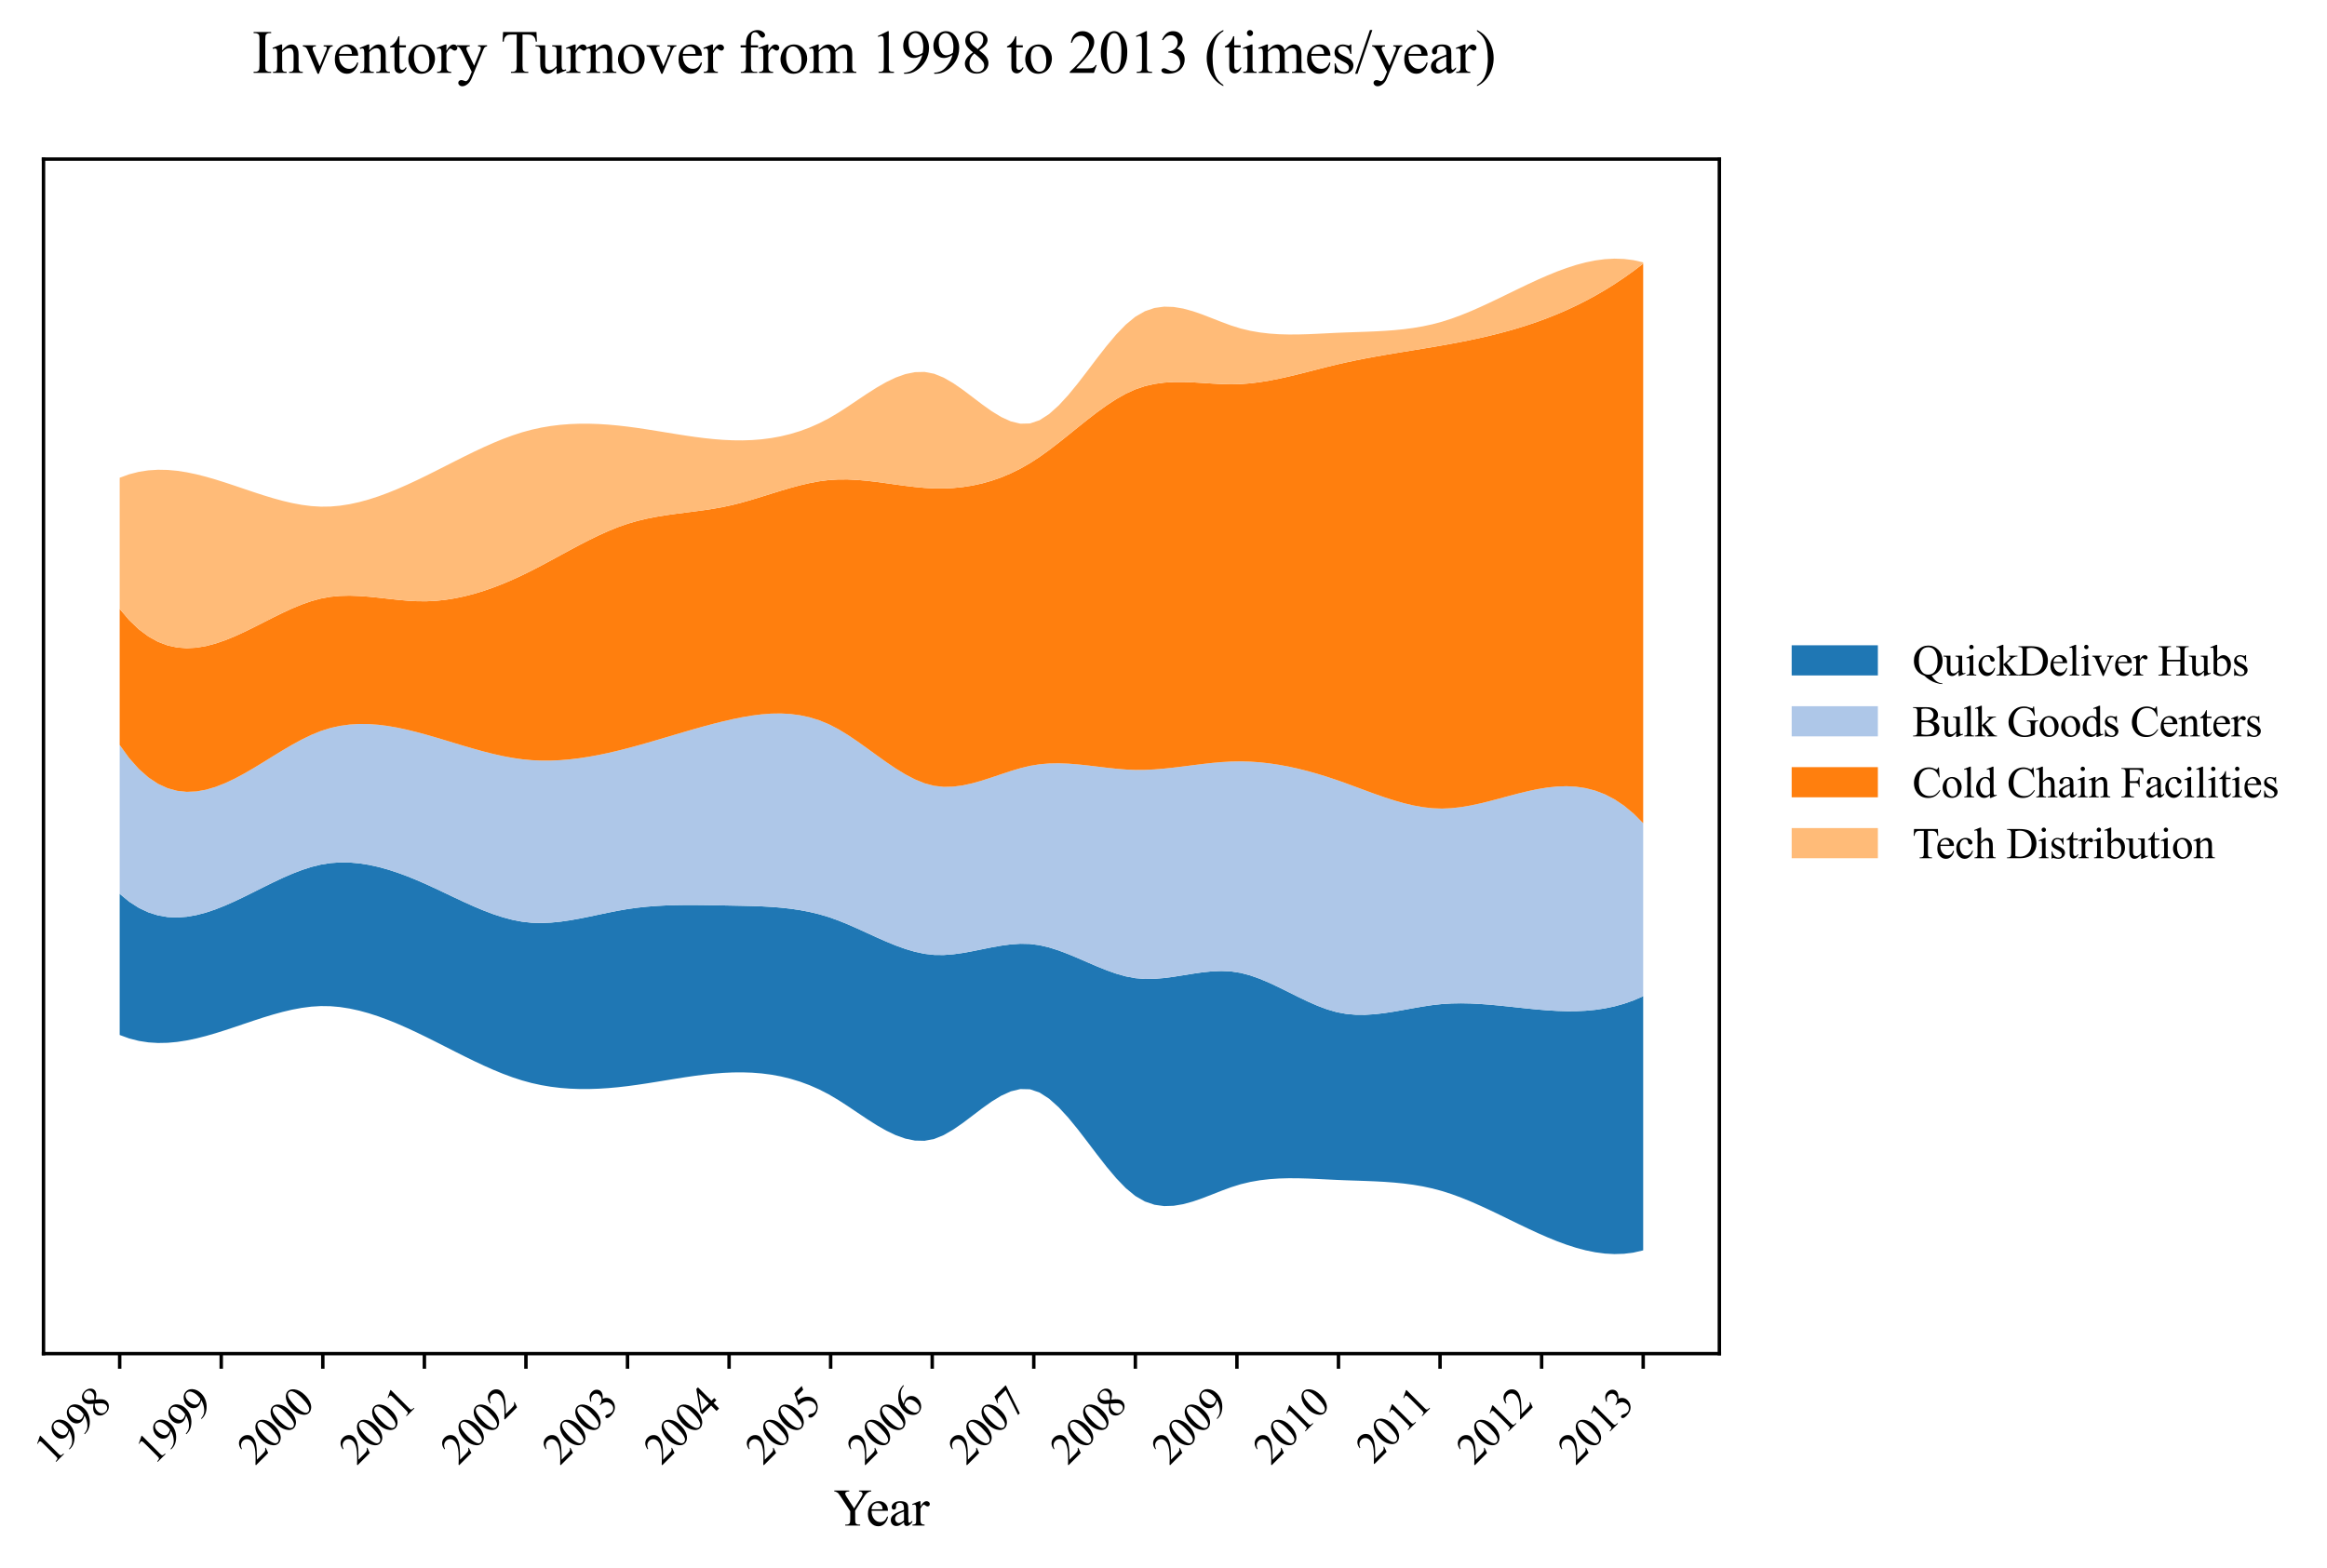 <?xml version="1.0" encoding="utf-8" standalone="no"?>
<!DOCTYPE svg PUBLIC "-//W3C//DTD SVG 1.1//EN"
  "http://www.w3.org/Graphics/SVG/1.1/DTD/svg11.dtd">
<svg xmlns:xlink="http://www.w3.org/1999/xlink" width="539.865pt" height="363.785pt" viewBox="0 0 539.865 363.785" xmlns="http://www.w3.org/2000/svg" version="1.1">
 <defs>
  <style type="text/css">*{stroke-linejoin: round; stroke-linecap: butt}</style>
 </defs>
 <g id="figure_1">
  <g id="patch_1">
   <path d="M 0 363.785 
L 539.865 363.785 
L 539.865 0 
L 0 0 
z
" style="fill: #ffffff"/>
  </g>
  <g id="axes_1">
   <g id="patch_2">
    <path d="M 10.092 314.121 
L 398.892 314.121 
L 398.892 36.921 
L 10.092 36.921 
z
" style="fill: #ffffff"/>
   </g>
   <g id="FillBetweenPolyCollection_1">
    <path d="M 27.765 207.415 
L 27.765 240.176 
L 29.988 240.986 
L 32.211 241.552 
L 34.434 241.894 
L 36.657 242.034 
L 38.88 241.991 
L 41.103 241.787 
L 43.326 241.443 
L 45.549 240.978 
L 47.772 240.414 
L 49.995 239.772 
L 52.217 239.072 
L 54.44 238.336 
L 56.663 237.583 
L 58.886 236.834 
L 61.109 236.111 
L 63.332 235.435 
L 65.555 234.824 
L 67.778 234.302 
L 70.001 233.888 
L 72.224 233.602 
L 74.447 233.467 
L 76.67 233.499 
L 78.893 233.696 
L 81.116 234.043 
L 83.339 234.528 
L 85.562 235.137 
L 87.785 235.858 
L 90.008 236.677 
L 92.231 237.58 
L 94.454 238.555 
L 96.677 239.588 
L 98.9 240.667 
L 101.123 241.777 
L 103.346 242.903 
L 105.569 244.032 
L 107.792 245.147 
L 110.015 246.234 
L 112.238 247.277 
L 114.461 248.263 
L 116.684 249.176 
L 118.907 250.001 
L 121.13 250.723 
L 123.353 251.329 
L 125.576 251.815 
L 127.799 252.19 
L 130.022 252.46 
L 132.245 252.632 
L 134.468 252.716 
L 136.691 252.717 
L 138.914 252.643 
L 141.137 252.501 
L 143.36 252.3 
L 145.583 252.046 
L 147.806 251.747 
L 150.029 251.415 
L 152.252 251.061 
L 154.475 250.697 
L 156.698 250.335 
L 158.921 249.987 
L 161.144 249.665 
L 163.367 249.38 
L 165.59 249.144 
L 167.813 248.969 
L 170.036 248.867 
L 172.259 248.849 
L 174.482 248.923 
L 176.705 249.099 
L 178.928 249.386 
L 181.151 249.794 
L 183.374 250.33 
L 185.597 251.005 
L 187.82 251.828 
L 190.043 252.807 
L 192.266 253.952 
L 194.488 255.266 
L 196.711 256.703 
L 198.934 258.198 
L 201.157 259.685 
L 203.38 261.098 
L 205.603 262.37 
L 207.826 263.435 
L 210.049 264.228 
L 212.272 264.683 
L 214.495 264.732 
L 216.718 264.312 
L 218.941 263.407 
L 221.164 262.124 
L 223.387 260.585 
L 225.61 258.908 
L 227.833 257.217 
L 230.056 255.632 
L 232.279 254.274 
L 234.502 253.265 
L 236.725 252.725 
L 238.948 252.775 
L 241.171 253.528 
L 243.394 254.962 
L 245.617 256.951 
L 247.84 259.369 
L 250.063 262.086 
L 252.286 264.977 
L 254.509 267.912 
L 256.732 270.764 
L 258.955 273.405 
L 261.178 275.709 
L 263.401 277.546 
L 265.624 278.822 
L 267.847 279.577 
L 270.07 279.883 
L 272.293 279.812 
L 274.516 279.435 
L 276.739 278.825 
L 278.962 278.055 
L 281.185 277.197 
L 283.408 276.321 
L 285.631 275.502 
L 287.854 274.81 
L 290.077 274.279 
L 292.3 273.892 
L 294.523 273.633 
L 296.746 273.482 
L 298.969 273.42 
L 301.192 273.43 
L 303.415 273.492 
L 305.638 273.589 
L 307.861 273.7 
L 310.084 273.809 
L 312.307 273.899 
L 314.53 273.974 
L 316.753 274.05 
L 318.976 274.141 
L 321.199 274.261 
L 323.422 274.424 
L 325.645 274.644 
L 327.868 274.936 
L 330.091 275.314 
L 332.314 275.792 
L 334.537 276.386 
L 336.76 277.098 
L 338.982 277.916 
L 341.205 278.822 
L 343.428 279.797 
L 345.651 280.826 
L 347.874 281.889 
L 350.097 282.97 
L 352.32 284.051 
L 354.543 285.115 
L 356.766 286.143 
L 358.989 287.12 
L 361.212 288.027 
L 363.435 288.846 
L 365.658 289.561 
L 367.881 290.153 
L 370.104 290.605 
L 372.327 290.901 
L 374.55 291.021 
L 376.773 290.95 
L 378.996 290.668 
L 381.219 290.159 
L 381.219 231.18 
L 381.219 231.18 
L 378.996 232.143 
L 376.773 232.927 
L 374.55 233.544 
L 372.327 234.01 
L 370.104 234.34 
L 367.881 234.549 
L 365.658 234.65 
L 363.435 234.658 
L 361.212 234.589 
L 358.989 234.456 
L 356.766 234.274 
L 354.543 234.059 
L 352.32 233.824 
L 350.097 233.584 
L 347.874 233.354 
L 345.651 233.148 
L 343.428 232.982 
L 341.205 232.869 
L 338.982 232.824 
L 336.76 232.863 
L 334.537 232.998 
L 332.314 233.242 
L 330.091 233.574 
L 327.868 233.959 
L 325.645 234.363 
L 323.422 234.753 
L 321.199 235.094 
L 318.976 235.351 
L 316.753 235.492 
L 314.53 235.481 
L 312.307 235.285 
L 310.084 234.869 
L 307.861 234.223 
L 305.638 233.389 
L 303.415 232.414 
L 301.192 231.349 
L 298.969 230.241 
L 296.746 229.14 
L 294.523 228.093 
L 292.3 227.151 
L 290.077 226.361 
L 287.854 225.772 
L 285.631 225.43 
L 283.408 225.327 
L 281.185 225.413 
L 278.962 225.64 
L 276.739 225.958 
L 274.516 226.317 
L 272.293 226.667 
L 270.07 226.96 
L 267.847 227.144 
L 265.624 227.172 
L 263.401 226.992 
L 261.178 226.572 
L 258.955 225.944 
L 256.732 225.158 
L 254.509 224.263 
L 252.286 223.307 
L 250.063 222.34 
L 247.84 221.411 
L 245.617 220.568 
L 243.394 219.861 
L 241.171 219.34 
L 238.948 219.051 
L 236.725 219.004 
L 234.502 219.152 
L 232.279 219.448 
L 230.056 219.843 
L 227.833 220.289 
L 225.61 220.738 
L 223.387 221.142 
L 221.164 221.451 
L 218.941 221.619 
L 216.718 221.596 
L 214.495 221.342 
L 212.272 220.869 
L 210.049 220.214 
L 207.826 219.414 
L 205.603 218.504 
L 203.38 217.523 
L 201.157 216.506 
L 198.934 215.49 
L 196.711 214.512 
L 194.488 213.61 
L 192.266 212.818 
L 190.043 212.16 
L 187.82 211.627 
L 185.597 211.203 
L 183.374 210.876 
L 181.151 210.631 
L 178.928 210.455 
L 176.705 210.333 
L 174.482 210.252 
L 172.259 210.198 
L 170.036 210.157 
L 167.813 210.115 
L 165.59 210.072 
L 163.367 210.035 
L 161.144 210.013 
L 158.921 210.014 
L 156.698 210.046 
L 154.475 210.117 
L 152.252 210.236 
L 150.029 210.41 
L 147.806 210.648 
L 145.583 210.958 
L 143.36 211.343 
L 141.137 211.782 
L 138.914 212.249 
L 136.691 212.719 
L 134.468 213.165 
L 132.245 213.561 
L 130.022 213.881 
L 127.799 214.1 
L 125.576 214.191 
L 123.353 214.129 
L 121.13 213.887 
L 118.907 213.461 
L 116.684 212.874 
L 114.461 212.149 
L 112.238 211.309 
L 110.015 210.379 
L 107.792 209.383 
L 105.569 208.344 
L 103.346 207.286 
L 101.123 206.234 
L 98.9 205.21 
L 96.677 204.238 
L 94.454 203.336 
L 92.231 202.516 
L 90.008 201.793 
L 87.785 201.181 
L 85.562 200.695 
L 83.339 200.348 
L 81.116 200.155 
L 78.893 200.129 
L 76.67 200.285 
L 74.447 200.637 
L 72.224 201.186 
L 70.001 201.906 
L 67.778 202.766 
L 65.555 203.736 
L 63.332 204.784 
L 61.109 205.882 
L 58.886 206.997 
L 56.663 208.099 
L 54.44 209.159 
L 52.217 210.145 
L 49.995 211.028 
L 47.772 211.775 
L 45.549 212.358 
L 43.326 212.745 
L 41.103 212.906 
L 38.88 212.81 
L 36.657 212.427 
L 34.434 211.727 
L 32.211 210.678 
L 29.988 209.251 
L 27.765 207.415 
z
" clip-path="url(#p8bc60564eb)" style="fill: #1f77b4"/>
   </g>
   <g id="FillBetweenPolyCollection_2">
    <path d="M 27.765 172.87 
L 27.765 207.415 
L 29.988 209.251 
L 32.211 210.678 
L 34.434 211.727 
L 36.657 212.427 
L 38.88 212.81 
L 41.103 212.906 
L 43.326 212.745 
L 45.549 212.358 
L 47.772 211.775 
L 49.995 211.028 
L 52.217 210.145 
L 54.44 209.159 
L 56.663 208.099 
L 58.886 206.997 
L 61.109 205.882 
L 63.332 204.784 
L 65.555 203.736 
L 67.778 202.766 
L 70.001 201.906 
L 72.224 201.186 
L 74.447 200.637 
L 76.67 200.285 
L 78.893 200.129 
L 81.116 200.155 
L 83.339 200.348 
L 85.562 200.695 
L 87.785 201.181 
L 90.008 201.793 
L 92.231 202.516 
L 94.454 203.336 
L 96.677 204.238 
L 98.9 205.21 
L 101.123 206.234 
L 103.346 207.286 
L 105.569 208.344 
L 107.792 209.383 
L 110.015 210.379 
L 112.238 211.309 
L 114.461 212.149 
L 116.684 212.874 
L 118.907 213.461 
L 121.13 213.887 
L 123.353 214.129 
L 125.576 214.191 
L 127.799 214.1 
L 130.022 213.881 
L 132.245 213.561 
L 134.468 213.165 
L 136.691 212.719 
L 138.914 212.249 
L 141.137 211.782 
L 143.36 211.343 
L 145.583 210.958 
L 147.806 210.648 
L 150.029 210.41 
L 152.252 210.236 
L 154.475 210.117 
L 156.698 210.046 
L 158.921 210.014 
L 161.144 210.013 
L 163.367 210.035 
L 165.59 210.072 
L 167.813 210.115 
L 170.036 210.157 
L 172.259 210.198 
L 174.482 210.252 
L 176.705 210.333 
L 178.928 210.455 
L 181.151 210.631 
L 183.374 210.876 
L 185.597 211.203 
L 187.82 211.627 
L 190.043 212.16 
L 192.266 212.818 
L 194.488 213.61 
L 196.711 214.512 
L 198.934 215.49 
L 201.157 216.506 
L 203.38 217.523 
L 205.603 218.504 
L 207.826 219.414 
L 210.049 220.214 
L 212.272 220.869 
L 214.495 221.342 
L 216.718 221.596 
L 218.941 221.619 
L 221.164 221.451 
L 223.387 221.142 
L 225.61 220.738 
L 227.833 220.289 
L 230.056 219.843 
L 232.279 219.448 
L 234.502 219.152 
L 236.725 219.004 
L 238.948 219.051 
L 241.171 219.34 
L 243.394 219.861 
L 245.617 220.568 
L 247.84 221.411 
L 250.063 222.34 
L 252.286 223.307 
L 254.509 224.263 
L 256.732 225.158 
L 258.955 225.944 
L 261.178 226.572 
L 263.401 226.992 
L 265.624 227.172 
L 267.847 227.144 
L 270.07 226.96 
L 272.293 226.667 
L 274.516 226.317 
L 276.739 225.958 
L 278.962 225.64 
L 281.185 225.413 
L 283.408 225.327 
L 285.631 225.43 
L 287.854 225.772 
L 290.077 226.361 
L 292.3 227.151 
L 294.523 228.093 
L 296.746 229.14 
L 298.969 230.241 
L 301.192 231.349 
L 303.415 232.414 
L 305.638 233.389 
L 307.861 234.223 
L 310.084 234.869 
L 312.307 235.285 
L 314.53 235.481 
L 316.753 235.492 
L 318.976 235.351 
L 321.199 235.094 
L 323.422 234.753 
L 325.645 234.363 
L 327.868 233.959 
L 330.091 233.574 
L 332.314 233.242 
L 334.537 232.998 
L 336.76 232.863 
L 338.982 232.824 
L 341.205 232.869 
L 343.428 232.982 
L 345.651 233.148 
L 347.874 233.354 
L 350.097 233.584 
L 352.32 233.824 
L 354.543 234.059 
L 356.766 234.274 
L 358.989 234.456 
L 361.212 234.589 
L 363.435 234.658 
L 365.658 234.65 
L 367.881 234.549 
L 370.104 234.34 
L 372.327 234.01 
L 374.55 233.544 
L 376.773 232.927 
L 378.996 232.143 
L 381.219 231.18 
L 381.219 191.034 
L 381.219 191.034 
L 378.996 188.802 
L 376.773 186.958 
L 374.55 185.474 
L 372.327 184.32 
L 370.104 183.47 
L 367.881 182.893 
L 365.658 182.561 
L 363.435 182.446 
L 361.212 182.519 
L 358.989 182.752 
L 356.766 183.115 
L 354.543 183.58 
L 352.32 184.119 
L 350.097 184.703 
L 347.874 185.303 
L 345.651 185.89 
L 343.428 186.437 
L 341.205 186.914 
L 338.982 187.293 
L 336.76 187.545 
L 334.537 187.641 
L 332.314 187.558 
L 330.091 187.303 
L 327.868 186.899 
L 325.645 186.368 
L 323.422 185.732 
L 321.199 185.015 
L 318.976 184.239 
L 316.753 183.426 
L 314.53 182.599 
L 312.307 181.78 
L 310.084 180.993 
L 307.861 180.253 
L 305.638 179.568 
L 303.415 178.944 
L 301.192 178.385 
L 298.969 177.895 
L 296.746 177.482 
L 294.523 177.149 
L 292.3 176.901 
L 290.077 176.744 
L 287.854 176.683 
L 285.631 176.721 
L 283.408 176.85 
L 281.185 177.049 
L 278.962 177.296 
L 276.739 177.573 
L 274.516 177.857 
L 272.293 178.128 
L 270.07 178.365 
L 267.847 178.548 
L 265.624 178.656 
L 263.401 178.668 
L 261.178 178.573 
L 258.955 178.39 
L 256.732 178.151 
L 254.509 177.884 
L 252.286 177.618 
L 250.063 177.385 
L 247.84 177.212 
L 245.617 177.13 
L 243.394 177.168 
L 241.171 177.356 
L 238.948 177.723 
L 236.725 178.263 
L 234.502 178.926 
L 232.279 179.66 
L 230.056 180.411 
L 227.833 181.129 
L 225.61 181.759 
L 223.387 182.248 
L 221.164 182.546 
L 218.941 182.598 
L 216.718 182.351 
L 214.495 181.764 
L 212.272 180.861 
L 210.049 179.701 
L 207.826 178.341 
L 205.603 176.838 
L 203.38 175.25 
L 201.157 173.635 
L 198.934 172.049 
L 196.711 170.552 
L 194.488 169.199 
L 192.266 168.049 
L 190.043 167.138 
L 187.82 166.453 
L 185.597 165.975 
L 183.374 165.687 
L 181.151 165.568 
L 178.928 165.601 
L 176.705 165.767 
L 174.482 166.047 
L 172.259 166.422 
L 170.036 166.873 
L 167.813 167.383 
L 165.59 167.938 
L 163.367 168.53 
L 161.144 169.152 
L 158.921 169.795 
L 156.698 170.451 
L 154.475 171.111 
L 152.252 171.768 
L 150.029 172.414 
L 147.806 173.04 
L 145.583 173.638 
L 143.36 174.2 
L 141.137 174.719 
L 138.914 175.187 
L 136.691 175.597 
L 134.468 175.94 
L 132.245 176.21 
L 130.022 176.399 
L 127.799 176.499 
L 125.576 176.502 
L 123.353 176.402 
L 121.13 176.191 
L 118.907 175.871 
L 116.684 175.456 
L 114.461 174.96 
L 112.238 174.4 
L 110.015 173.788 
L 107.792 173.141 
L 105.569 172.473 
L 103.346 171.798 
L 101.123 171.133 
L 98.9 170.491 
L 96.677 169.888 
L 94.454 169.339 
L 92.231 168.862 
L 90.008 168.473 
L 87.785 168.19 
L 85.562 168.028 
L 83.339 168.004 
L 81.116 168.136 
L 78.893 168.44 
L 76.67 168.933 
L 74.447 169.631 
L 72.224 170.536 
L 70.001 171.613 
L 67.778 172.823 
L 65.555 174.127 
L 63.332 175.486 
L 61.109 176.861 
L 58.886 178.214 
L 56.663 179.504 
L 54.44 180.693 
L 52.217 181.741 
L 49.995 182.611 
L 47.772 183.263 
L 45.549 183.657 
L 43.326 183.755 
L 41.103 183.518 
L 38.88 182.907 
L 36.657 181.882 
L 34.434 180.405 
L 32.211 178.437 
L 29.988 175.938 
L 27.765 172.87 
z
" clip-path="url(#p8bc60564eb)" style="fill: #aec7e8"/>
   </g>
   <g id="FillBetweenPolyCollection_3">
    <path d="M 27.765 141.298 
L 27.765 172.87 
L 29.988 175.938 
L 32.211 178.437 
L 34.434 180.405 
L 36.657 181.882 
L 38.88 182.907 
L 41.103 183.518 
L 43.326 183.755 
L 45.549 183.657 
L 47.772 183.263 
L 49.995 182.611 
L 52.217 181.741 
L 54.44 180.693 
L 56.663 179.504 
L 58.886 178.214 
L 61.109 176.861 
L 63.332 175.486 
L 65.555 174.127 
L 67.778 172.823 
L 70.001 171.613 
L 72.224 170.536 
L 74.447 169.631 
L 76.67 168.933 
L 78.893 168.44 
L 81.116 168.136 
L 83.339 168.004 
L 85.562 168.028 
L 87.785 168.19 
L 90.008 168.473 
L 92.231 168.862 
L 94.454 169.339 
L 96.677 169.888 
L 98.9 170.491 
L 101.123 171.133 
L 103.346 171.798 
L 105.569 172.473 
L 107.792 173.141 
L 110.015 173.788 
L 112.238 174.4 
L 114.461 174.96 
L 116.684 175.456 
L 118.907 175.871 
L 121.13 176.191 
L 123.353 176.402 
L 125.576 176.502 
L 127.799 176.499 
L 130.022 176.399 
L 132.245 176.21 
L 134.468 175.94 
L 136.691 175.597 
L 138.914 175.187 
L 141.137 174.719 
L 143.36 174.2 
L 145.583 173.638 
L 147.806 173.04 
L 150.029 172.414 
L 152.252 171.768 
L 154.475 171.111 
L 156.698 170.451 
L 158.921 169.795 
L 161.144 169.152 
L 163.367 168.53 
L 165.59 167.938 
L 167.813 167.383 
L 170.036 166.873 
L 172.259 166.422 
L 174.482 166.047 
L 176.705 165.767 
L 178.928 165.601 
L 181.151 165.568 
L 183.374 165.687 
L 185.597 165.975 
L 187.82 166.453 
L 190.043 167.138 
L 192.266 168.049 
L 194.488 169.199 
L 196.711 170.552 
L 198.934 172.049 
L 201.157 173.635 
L 203.38 175.25 
L 205.603 176.838 
L 207.826 178.341 
L 210.049 179.701 
L 212.272 180.861 
L 214.495 181.764 
L 216.718 182.351 
L 218.941 182.598 
L 221.164 182.546 
L 223.387 182.248 
L 225.61 181.759 
L 227.833 181.129 
L 230.056 180.411 
L 232.279 179.66 
L 234.502 178.926 
L 236.725 178.263 
L 238.948 177.723 
L 241.171 177.356 
L 243.394 177.168 
L 245.617 177.13 
L 247.84 177.212 
L 250.063 177.385 
L 252.286 177.618 
L 254.509 177.884 
L 256.732 178.151 
L 258.955 178.39 
L 261.178 178.573 
L 263.401 178.668 
L 265.624 178.656 
L 267.847 178.548 
L 270.07 178.365 
L 272.293 178.128 
L 274.516 177.857 
L 276.739 177.573 
L 278.962 177.296 
L 281.185 177.049 
L 283.408 176.85 
L 285.631 176.721 
L 287.854 176.683 
L 290.077 176.744 
L 292.3 176.901 
L 294.523 177.149 
L 296.746 177.482 
L 298.969 177.895 
L 301.192 178.385 
L 303.415 178.944 
L 305.638 179.568 
L 307.861 180.253 
L 310.084 180.993 
L 312.307 181.78 
L 314.53 182.599 
L 316.753 183.426 
L 318.976 184.239 
L 321.199 185.015 
L 323.422 185.732 
L 325.645 186.368 
L 327.868 186.899 
L 330.091 187.303 
L 332.314 187.558 
L 334.537 187.641 
L 336.76 187.545 
L 338.982 187.293 
L 341.205 186.914 
L 343.428 186.437 
L 345.651 185.89 
L 347.874 185.303 
L 350.097 184.703 
L 352.32 184.119 
L 354.543 183.58 
L 356.766 183.115 
L 358.989 182.752 
L 361.212 182.519 
L 363.435 182.446 
L 365.658 182.561 
L 367.881 182.893 
L 370.104 183.47 
L 372.327 184.32 
L 374.55 185.474 
L 376.773 186.958 
L 378.996 188.802 
L 381.219 191.034 
L 381.219 61.181 
L 381.219 61.181 
L 378.996 62.873 
L 376.773 64.459 
L 374.55 65.941 
L 372.327 67.325 
L 370.104 68.615 
L 367.881 69.816 
L 365.658 70.931 
L 363.435 71.967 
L 361.212 72.926 
L 358.989 73.814 
L 356.766 74.635 
L 354.543 75.394 
L 352.32 76.095 
L 350.097 76.743 
L 347.874 77.341 
L 345.651 77.896 
L 343.428 78.41 
L 341.205 78.889 
L 338.982 79.337 
L 336.76 79.759 
L 334.537 80.159 
L 332.314 80.542 
L 330.091 80.913 
L 327.868 81.277 
L 325.645 81.64 
L 323.422 82.008 
L 321.199 82.384 
L 318.976 82.776 
L 316.753 83.189 
L 314.53 83.628 
L 312.307 84.097 
L 310.084 84.604 
L 307.861 85.147 
L 305.638 85.712 
L 303.415 86.284 
L 301.192 86.845 
L 298.969 87.381 
L 296.746 87.876 
L 294.523 88.314 
L 292.3 88.678 
L 290.077 88.953 
L 287.854 89.123 
L 285.631 89.175 
L 283.408 89.123 
L 281.185 89.005 
L 278.962 88.861 
L 276.739 88.729 
L 274.516 88.647 
L 272.293 88.655 
L 270.07 88.79 
L 267.847 89.091 
L 265.624 89.598 
L 263.401 90.348 
L 261.178 91.367 
L 258.955 92.624 
L 256.732 94.077 
L 254.509 95.68 
L 252.286 97.392 
L 250.063 99.168 
L 247.84 100.964 
L 245.617 102.737 
L 243.394 104.444 
L 241.171 106.04 
L 238.948 107.483 
L 236.725 108.75 
L 234.502 109.847 
L 232.279 110.781 
L 230.056 111.559 
L 227.833 112.187 
L 225.61 112.673 
L 223.387 113.024 
L 221.164 113.247 
L 218.941 113.349 
L 216.718 113.336 
L 214.495 113.218 
L 212.272 113.013 
L 210.049 112.748 
L 207.826 112.446 
L 205.603 112.133 
L 203.38 111.833 
L 201.157 111.572 
L 198.934 111.373 
L 196.711 111.262 
L 194.488 111.264 
L 192.266 111.402 
L 190.043 111.69 
L 187.82 112.105 
L 185.597 112.625 
L 183.374 113.225 
L 181.151 113.88 
L 178.928 114.568 
L 176.705 115.263 
L 174.482 115.942 
L 172.259 116.58 
L 170.036 117.154 
L 167.813 117.64 
L 165.59 118.042 
L 163.367 118.382 
L 161.144 118.682 
L 158.921 118.964 
L 156.698 119.251 
L 154.475 119.566 
L 152.252 119.93 
L 150.029 120.367 
L 147.806 120.899 
L 145.583 121.548 
L 143.36 122.329 
L 141.137 123.231 
L 138.914 124.234 
L 136.691 125.317 
L 134.468 126.461 
L 132.245 127.646 
L 130.022 128.853 
L 127.799 130.061 
L 125.576 131.252 
L 123.353 132.405 
L 121.13 133.501 
L 118.907 134.526 
L 116.684 135.474 
L 114.461 136.338 
L 112.238 137.112 
L 110.015 137.79 
L 107.792 138.367 
L 105.569 138.835 
L 103.346 139.19 
L 101.123 139.424 
L 98.9 139.533 
L 96.677 139.512 
L 94.454 139.385 
L 92.231 139.184 
L 90.008 138.942 
L 87.785 138.693 
L 85.562 138.469 
L 83.339 138.304 
L 81.116 138.23 
L 78.893 138.282 
L 76.67 138.492 
L 74.447 138.892 
L 72.224 139.498 
L 70.001 140.279 
L 67.778 141.199 
L 65.555 142.224 
L 63.332 143.318 
L 61.109 144.445 
L 58.886 145.571 
L 56.663 146.659 
L 54.44 147.674 
L 52.217 148.581 
L 49.995 149.345 
L 47.772 149.93 
L 45.549 150.301 
L 43.326 150.421 
L 41.103 150.257 
L 38.88 149.772 
L 36.657 148.931 
L 34.434 147.698 
L 32.211 146.039 
L 29.988 143.918 
L 27.765 141.298 
z
" clip-path="url(#p8bc60564eb)" style="fill: #ff7f0e"/>
   </g>
   <g id="FillBetweenPolyCollection_4">
    <path d="M 27.765 110.867 
L 27.765 141.298 
L 29.988 143.918 
L 32.211 146.039 
L 34.434 147.698 
L 36.657 148.931 
L 38.88 149.772 
L 41.103 150.257 
L 43.326 150.421 
L 45.549 150.301 
L 47.772 149.93 
L 49.995 149.345 
L 52.217 148.581 
L 54.44 147.674 
L 56.663 146.659 
L 58.886 145.571 
L 61.109 144.445 
L 63.332 143.318 
L 65.555 142.224 
L 67.778 141.199 
L 70.001 140.279 
L 72.224 139.498 
L 74.447 138.892 
L 76.67 138.492 
L 78.893 138.282 
L 81.116 138.23 
L 83.339 138.304 
L 85.562 138.469 
L 87.785 138.693 
L 90.008 138.942 
L 92.231 139.184 
L 94.454 139.385 
L 96.677 139.512 
L 98.9 139.533 
L 101.123 139.424 
L 103.346 139.19 
L 105.569 138.835 
L 107.792 138.367 
L 110.015 137.79 
L 112.238 137.112 
L 114.461 136.338 
L 116.684 135.474 
L 118.907 134.526 
L 121.13 133.501 
L 123.353 132.405 
L 125.576 131.252 
L 127.799 130.061 
L 130.022 128.853 
L 132.245 127.646 
L 134.468 126.461 
L 136.691 125.317 
L 138.914 124.234 
L 141.137 123.231 
L 143.36 122.329 
L 145.583 121.548 
L 147.806 120.899 
L 150.029 120.367 
L 152.252 119.93 
L 154.475 119.566 
L 156.698 119.251 
L 158.921 118.964 
L 161.144 118.682 
L 163.367 118.382 
L 165.59 118.042 
L 167.813 117.64 
L 170.036 117.154 
L 172.259 116.58 
L 174.482 115.942 
L 176.705 115.263 
L 178.928 114.568 
L 181.151 113.88 
L 183.374 113.225 
L 185.597 112.625 
L 187.82 112.105 
L 190.043 111.69 
L 192.266 111.402 
L 194.488 111.264 
L 196.711 111.262 
L 198.934 111.373 
L 201.157 111.572 
L 203.38 111.833 
L 205.603 112.133 
L 207.826 112.446 
L 210.049 112.748 
L 212.272 113.013 
L 214.495 113.218 
L 216.718 113.336 
L 218.941 113.349 
L 221.164 113.247 
L 223.387 113.024 
L 225.61 112.673 
L 227.833 112.187 
L 230.056 111.559 
L 232.279 110.781 
L 234.502 109.847 
L 236.725 108.75 
L 238.948 107.483 
L 241.171 106.04 
L 243.394 104.444 
L 245.617 102.737 
L 247.84 100.964 
L 250.063 99.168 
L 252.286 97.392 
L 254.509 95.68 
L 256.732 94.077 
L 258.955 92.624 
L 261.178 91.367 
L 263.401 90.348 
L 265.624 89.598 
L 267.847 89.091 
L 270.07 88.79 
L 272.293 88.655 
L 274.516 88.647 
L 276.739 88.729 
L 278.962 88.861 
L 281.185 89.005 
L 283.408 89.123 
L 285.631 89.175 
L 287.854 89.123 
L 290.077 88.953 
L 292.3 88.678 
L 294.523 88.314 
L 296.746 87.876 
L 298.969 87.381 
L 301.192 86.845 
L 303.415 86.284 
L 305.638 85.712 
L 307.861 85.147 
L 310.084 84.604 
L 312.307 84.097 
L 314.53 83.628 
L 316.753 83.189 
L 318.976 82.776 
L 321.199 82.384 
L 323.422 82.008 
L 325.645 81.64 
L 327.868 81.277 
L 330.091 80.913 
L 332.314 80.542 
L 334.537 80.159 
L 336.76 79.759 
L 338.982 79.337 
L 341.205 78.889 
L 343.428 78.41 
L 345.651 77.896 
L 347.874 77.341 
L 350.097 76.743 
L 352.32 76.095 
L 354.543 75.394 
L 356.766 74.635 
L 358.989 73.814 
L 361.212 72.926 
L 363.435 71.967 
L 365.658 70.931 
L 367.881 69.816 
L 370.104 68.615 
L 372.327 67.325 
L 374.55 65.941 
L 376.773 64.459 
L 378.996 62.873 
L 381.219 61.181 
L 381.219 60.883 
L 381.219 60.883 
L 378.996 60.374 
L 376.773 60.093 
L 374.55 60.021 
L 372.327 60.142 
L 370.104 60.437 
L 367.881 60.89 
L 365.658 61.482 
L 363.435 62.196 
L 361.212 63.016 
L 358.989 63.923 
L 356.766 64.899 
L 354.543 65.928 
L 352.32 66.992 
L 350.097 68.073 
L 347.874 69.154 
L 345.651 70.217 
L 343.428 71.245 
L 341.205 72.221 
L 338.982 73.126 
L 336.76 73.944 
L 334.537 74.657 
L 332.314 75.25 
L 330.091 75.728 
L 327.868 76.107 
L 325.645 76.399 
L 323.422 76.619 
L 321.199 76.782 
L 318.976 76.901 
L 316.753 76.992 
L 314.53 77.068 
L 312.307 77.144 
L 310.084 77.234 
L 307.861 77.342 
L 305.638 77.454 
L 303.415 77.55 
L 301.192 77.612 
L 298.969 77.622 
L 296.746 77.561 
L 294.523 77.409 
L 292.3 77.15 
L 290.077 76.764 
L 287.854 76.232 
L 285.631 75.54 
L 283.408 74.721 
L 281.185 73.846 
L 278.962 72.987 
L 276.739 72.217 
L 274.516 71.608 
L 272.293 71.231 
L 270.07 71.159 
L 267.847 71.465 
L 265.624 72.22 
L 263.401 73.497 
L 261.178 75.334 
L 258.955 77.637 
L 256.732 80.279 
L 254.509 83.131 
L 252.286 86.066 
L 250.063 88.956 
L 247.84 91.674 
L 245.617 94.091 
L 243.394 96.081 
L 241.171 97.515 
L 238.948 98.268 
L 236.725 98.318 
L 234.502 97.778 
L 232.279 96.768 
L 230.056 95.41 
L 227.833 93.825 
L 225.61 92.134 
L 223.387 90.458 
L 221.164 88.918 
L 218.941 87.635 
L 216.718 86.731 
L 214.495 86.31 
L 212.272 86.36 
L 210.049 86.814 
L 207.826 87.607 
L 205.603 88.673 
L 203.38 89.945 
L 201.157 91.358 
L 198.934 92.844 
L 196.711 94.34 
L 194.488 95.777 
L 192.266 97.09 
L 190.043 98.235 
L 187.82 99.215 
L 185.597 100.037 
L 183.374 100.712 
L 181.151 101.249 
L 178.928 101.656 
L 176.705 101.943 
L 174.482 102.119 
L 172.259 102.194 
L 170.036 102.175 
L 167.813 102.073 
L 165.59 101.899 
L 163.367 101.663 
L 161.144 101.378 
L 158.921 101.055 
L 156.698 100.707 
L 154.475 100.345 
L 152.252 99.982 
L 150.029 99.628 
L 147.806 99.295 
L 145.583 98.997 
L 143.36 98.743 
L 141.137 98.541 
L 138.914 98.4 
L 136.691 98.326 
L 134.468 98.327 
L 132.245 98.41 
L 130.022 98.583 
L 127.799 98.853 
L 125.576 99.227 
L 123.353 99.714 
L 121.13 100.319 
L 118.907 101.041 
L 116.684 101.866 
L 114.461 102.779 
L 112.238 103.765 
L 110.015 104.809 
L 107.792 105.896 
L 105.569 107.011 
L 103.346 108.139 
L 101.123 109.266 
L 98.9 110.376 
L 96.677 111.454 
L 94.454 112.488 
L 92.231 113.463 
L 90.008 114.366 
L 87.785 115.185 
L 85.562 115.905 
L 83.339 116.515 
L 81.116 117 
L 78.893 117.347 
L 76.67 117.543 
L 74.447 117.575 
L 72.224 117.44 
L 70.001 117.155 
L 67.778 116.741 
L 65.555 116.218 
L 63.332 115.608 
L 61.109 114.931 
L 58.886 114.208 
L 56.663 113.46 
L 54.44 112.707 
L 52.217 111.97 
L 49.995 111.27 
L 47.772 110.628 
L 45.549 110.065 
L 43.326 109.6 
L 41.103 109.255 
L 38.88 109.051 
L 36.657 109.009 
L 34.434 109.148 
L 32.211 109.491 
L 29.988 110.057 
L 27.765 110.867 
z
" clip-path="url(#p8bc60564eb)" style="fill: #ffbb78"/>
   </g>
   <g id="matplotlib.axis_1">
    <g id="xtick_1">
     <g id="line2d_1">
      <defs>
       <path id="m1ce4aaa454" d="M 0 0 
L 0 3.5 
" style="stroke: #000000; stroke-width: 0.8"/>
      </defs>
      <g>
       <use xlink:href="#m1ce4aaa454" x="27.765" y="314.121" style="stroke: #000000; stroke-width: 0.8"/>
      </g>
     </g>
     <g id="text_1">
      <!-- 1998 -->
      <g transform="translate(12.11 340.173) rotate(-45) scale(0.1 -0.1)">
       <defs>
        <path id="TimesNewRomanPSMT-31" d="M 750 3822 
L 1781 4325 
L 1884 4325 
L 1884 747 
Q 1884 391 1914 303 
Q 1944 216 2037 169 
Q 2131 122 2419 116 
L 2419 0 
L 825 0 
L 825 116 
Q 1125 122 1212 167 
Q 1300 213 1334 289 
Q 1369 366 1369 747 
L 1369 3034 
Q 1369 3497 1338 3628 
Q 1316 3728 1258 3775 
Q 1200 3822 1119 3822 
Q 1003 3822 797 3725 
L 750 3822 
z
" transform="scale(0.016)"/>
        <path id="TimesNewRomanPSMT-39" d="M 338 -88 
L 338 28 
Q 744 34 1094 217 
Q 1444 400 1770 856 
Q 2097 1313 2225 1859 
Q 1734 1544 1338 1544 
Q 891 1544 572 1889 
Q 253 2234 253 2806 
Q 253 3363 572 3797 
Q 956 4325 1575 4325 
Q 2097 4325 2469 3894 
Q 2925 3359 2925 2575 
Q 2925 1869 2578 1258 
Q 2231 647 1613 244 
Q 1109 -88 516 -88 
L 338 -88 
z
M 2275 2091 
Q 2331 2497 2331 2741 
Q 2331 3044 2228 3395 
Q 2125 3747 1936 3934 
Q 1747 4122 1506 4122 
Q 1228 4122 1018 3872 
Q 809 3622 809 3128 
Q 809 2469 1088 2097 
Q 1291 1828 1588 1828 
Q 1731 1828 1928 1897 
Q 2125 1966 2275 2091 
z
" transform="scale(0.016)"/>
        <path id="TimesNewRomanPSMT-38" d="M 1228 2134 
Q 725 2547 579 2797 
Q 434 3047 434 3316 
Q 434 3728 753 4026 
Q 1072 4325 1600 4325 
Q 2113 4325 2425 4047 
Q 2738 3769 2738 3413 
Q 2738 3175 2569 2928 
Q 2400 2681 1866 2347 
Q 2416 1922 2594 1678 
Q 2831 1359 2831 1006 
Q 2831 559 2490 242 
Q 2150 -75 1597 -75 
Q 994 -75 656 303 
Q 388 606 388 966 
Q 388 1247 577 1523 
Q 766 1800 1228 2134 
z
M 1719 2469 
Q 2094 2806 2194 3001 
Q 2294 3197 2294 3444 
Q 2294 3772 2109 3958 
Q 1925 4144 1606 4144 
Q 1288 4144 1088 3959 
Q 888 3775 888 3528 
Q 888 3366 970 3203 
Q 1053 3041 1206 2894 
L 1719 2469 
z
M 1375 2016 
Q 1116 1797 991 1539 
Q 866 1281 866 981 
Q 866 578 1086 336 
Q 1306 94 1647 94 
Q 1984 94 2187 284 
Q 2391 475 2391 747 
Q 2391 972 2272 1150 
Q 2050 1481 1375 2016 
z
" transform="scale(0.016)"/>
       </defs>
       <use xlink:href="#TimesNewRomanPSMT-31"/>
       <use xlink:href="#TimesNewRomanPSMT-39" transform="translate(50 0)"/>
       <use xlink:href="#TimesNewRomanPSMT-39" transform="translate(100 0)"/>
       <use xlink:href="#TimesNewRomanPSMT-38" transform="translate(150 0)"/>
      </g>
     </g>
    </g>
    <g id="xtick_2">
     <g id="line2d_2">
      <g>
       <use xlink:href="#m1ce4aaa454" x="51.328" y="314.121" style="stroke: #000000; stroke-width: 0.8"/>
      </g>
     </g>
     <g id="text_2">
      <!-- 1999 -->
      <g transform="translate(35.674 340.173) rotate(-45) scale(0.1 -0.1)">
       <use xlink:href="#TimesNewRomanPSMT-31"/>
       <use xlink:href="#TimesNewRomanPSMT-39" transform="translate(50 0)"/>
       <use xlink:href="#TimesNewRomanPSMT-39" transform="translate(100 0)"/>
       <use xlink:href="#TimesNewRomanPSMT-39" transform="translate(150 0)"/>
      </g>
     </g>
    </g>
    <g id="xtick_3">
     <g id="line2d_3">
      <g>
       <use xlink:href="#m1ce4aaa454" x="74.892" y="314.121" style="stroke: #000000; stroke-width: 0.8"/>
      </g>
     </g>
     <g id="text_3">
      <!-- 2000 -->
      <g transform="translate(59.237 340.173) rotate(-45) scale(0.1 -0.1)">
       <defs>
        <path id="TimesNewRomanPSMT-32" d="M 2934 816 
L 2638 0 
L 138 0 
L 138 116 
Q 1241 1122 1691 1759 
Q 2141 2397 2141 2925 
Q 2141 3328 1894 3587 
Q 1647 3847 1303 3847 
Q 991 3847 742 3664 
Q 494 3481 375 3128 
L 259 3128 
Q 338 3706 661 4015 
Q 984 4325 1469 4325 
Q 1984 4325 2329 3994 
Q 2675 3663 2675 3213 
Q 2675 2891 2525 2569 
Q 2294 2063 1775 1497 
Q 997 647 803 472 
L 1909 472 
Q 2247 472 2383 497 
Q 2519 522 2628 598 
Q 2738 675 2819 816 
L 2934 816 
z
" transform="scale(0.016)"/>
        <path id="TimesNewRomanPSMT-30" d="M 231 2094 
Q 231 2819 450 3342 
Q 669 3866 1031 4122 
Q 1313 4325 1613 4325 
Q 2100 4325 2488 3828 
Q 2972 3213 2972 2159 
Q 2972 1422 2759 906 
Q 2547 391 2217 158 
Q 1888 -75 1581 -75 
Q 975 -75 572 641 
Q 231 1244 231 2094 
z
M 844 2016 
Q 844 1141 1059 588 
Q 1238 122 1591 122 
Q 1759 122 1940 273 
Q 2122 425 2216 781 
Q 2359 1319 2359 2297 
Q 2359 3022 2209 3506 
Q 2097 3866 1919 4016 
Q 1791 4119 1609 4119 
Q 1397 4119 1231 3928 
Q 1006 3669 925 3112 
Q 844 2556 844 2016 
z
" transform="scale(0.016)"/>
       </defs>
       <use xlink:href="#TimesNewRomanPSMT-32"/>
       <use xlink:href="#TimesNewRomanPSMT-30" transform="translate(50 0)"/>
       <use xlink:href="#TimesNewRomanPSMT-30" transform="translate(100 0)"/>
       <use xlink:href="#TimesNewRomanPSMT-30" transform="translate(150 0)"/>
      </g>
     </g>
    </g>
    <g id="xtick_4">
     <g id="line2d_4">
      <g>
       <use xlink:href="#m1ce4aaa454" x="98.456" y="314.121" style="stroke: #000000; stroke-width: 0.8"/>
      </g>
     </g>
     <g id="text_4">
      <!-- 2001 -->
      <g transform="translate(82.801 340.173) rotate(-45) scale(0.1 -0.1)">
       <use xlink:href="#TimesNewRomanPSMT-32"/>
       <use xlink:href="#TimesNewRomanPSMT-30" transform="translate(50 0)"/>
       <use xlink:href="#TimesNewRomanPSMT-30" transform="translate(100 0)"/>
       <use xlink:href="#TimesNewRomanPSMT-31" transform="translate(150 0)"/>
      </g>
     </g>
    </g>
    <g id="xtick_5">
     <g id="line2d_5">
      <g>
       <use xlink:href="#m1ce4aaa454" x="122.019" y="314.121" style="stroke: #000000; stroke-width: 0.8"/>
      </g>
     </g>
     <g id="text_5">
      <!-- 2002 -->
      <g transform="translate(106.365 340.173) rotate(-45) scale(0.1 -0.1)">
       <use xlink:href="#TimesNewRomanPSMT-32"/>
       <use xlink:href="#TimesNewRomanPSMT-30" transform="translate(50 0)"/>
       <use xlink:href="#TimesNewRomanPSMT-30" transform="translate(100 0)"/>
       <use xlink:href="#TimesNewRomanPSMT-32" transform="translate(150 0)"/>
      </g>
     </g>
    </g>
    <g id="xtick_6">
     <g id="line2d_6">
      <g>
       <use xlink:href="#m1ce4aaa454" x="145.583" y="314.121" style="stroke: #000000; stroke-width: 0.8"/>
      </g>
     </g>
     <g id="text_6">
      <!-- 2003 -->
      <g transform="translate(129.928 340.173) rotate(-45) scale(0.1 -0.1)">
       <defs>
        <path id="TimesNewRomanPSMT-33" d="M 325 3431 
Q 506 3859 782 4092 
Q 1059 4325 1472 4325 
Q 1981 4325 2253 3994 
Q 2459 3747 2459 3466 
Q 2459 3003 1878 2509 
Q 2269 2356 2469 2072 
Q 2669 1788 2669 1403 
Q 2669 853 2319 450 
Q 1863 -75 997 -75 
Q 569 -75 414 31 
Q 259 138 259 259 
Q 259 350 332 419 
Q 406 488 509 488 
Q 588 488 669 463 
Q 722 447 909 348 
Q 1097 250 1169 231 
Q 1284 197 1416 197 
Q 1734 197 1970 444 
Q 2206 691 2206 1028 
Q 2206 1275 2097 1509 
Q 2016 1684 1919 1775 
Q 1784 1900 1550 2001 
Q 1316 2103 1072 2103 
L 972 2103 
L 972 2197 
Q 1219 2228 1467 2375 
Q 1716 2522 1828 2728 
Q 1941 2934 1941 3181 
Q 1941 3503 1739 3701 
Q 1538 3900 1238 3900 
Q 753 3900 428 3381 
L 325 3431 
z
" transform="scale(0.016)"/>
       </defs>
       <use xlink:href="#TimesNewRomanPSMT-32"/>
       <use xlink:href="#TimesNewRomanPSMT-30" transform="translate(50 0)"/>
       <use xlink:href="#TimesNewRomanPSMT-30" transform="translate(100 0)"/>
       <use xlink:href="#TimesNewRomanPSMT-33" transform="translate(150 0)"/>
      </g>
     </g>
    </g>
    <g id="xtick_7">
     <g id="line2d_7">
      <g>
       <use xlink:href="#m1ce4aaa454" x="169.146" y="314.121" style="stroke: #000000; stroke-width: 0.8"/>
      </g>
     </g>
     <g id="text_7">
      <!-- 2004 -->
      <g transform="translate(153.492 340.173) rotate(-45) scale(0.1 -0.1)">
       <defs>
        <path id="TimesNewRomanPSMT-34" d="M 2978 1563 
L 2978 1119 
L 2409 1119 
L 2409 0 
L 1894 0 
L 1894 1119 
L 100 1119 
L 100 1519 
L 2066 4325 
L 2409 4325 
L 2409 1563 
L 2978 1563 
z
M 1894 1563 
L 1894 3666 
L 406 1563 
L 1894 1563 
z
" transform="scale(0.016)"/>
       </defs>
       <use xlink:href="#TimesNewRomanPSMT-32"/>
       <use xlink:href="#TimesNewRomanPSMT-30" transform="translate(50 0)"/>
       <use xlink:href="#TimesNewRomanPSMT-30" transform="translate(100 0)"/>
       <use xlink:href="#TimesNewRomanPSMT-34" transform="translate(150 0)"/>
      </g>
     </g>
    </g>
    <g id="xtick_8">
     <g id="line2d_8">
      <g>
       <use xlink:href="#m1ce4aaa454" x="192.71" y="314.121" style="stroke: #000000; stroke-width: 0.8"/>
      </g>
     </g>
     <g id="text_8">
      <!-- 2005 -->
      <g transform="translate(177.055 340.173) rotate(-45) scale(0.1 -0.1)">
       <defs>
        <path id="TimesNewRomanPSMT-35" d="M 2778 4238 
L 2534 3706 
L 1259 3706 
L 981 3138 
Q 1809 3016 2294 2522 
Q 2709 2097 2709 1522 
Q 2709 1188 2573 903 
Q 2438 619 2231 419 
Q 2025 219 1772 97 
Q 1413 -75 1034 -75 
Q 653 -75 479 54 
Q 306 184 306 341 
Q 306 428 378 495 
Q 450 563 559 563 
Q 641 563 702 538 
Q 763 513 909 409 
Q 1144 247 1384 247 
Q 1750 247 2026 523 
Q 2303 800 2303 1197 
Q 2303 1581 2056 1914 
Q 1809 2247 1375 2428 
Q 1034 2569 447 2591 
L 1259 4238 
L 2778 4238 
z
" transform="scale(0.016)"/>
       </defs>
       <use xlink:href="#TimesNewRomanPSMT-32"/>
       <use xlink:href="#TimesNewRomanPSMT-30" transform="translate(50 0)"/>
       <use xlink:href="#TimesNewRomanPSMT-30" transform="translate(100 0)"/>
       <use xlink:href="#TimesNewRomanPSMT-35" transform="translate(150 0)"/>
      </g>
     </g>
    </g>
    <g id="xtick_9">
     <g id="line2d_9">
      <g>
       <use xlink:href="#m1ce4aaa454" x="216.274" y="314.121" style="stroke: #000000; stroke-width: 0.8"/>
      </g>
     </g>
     <g id="text_9">
      <!-- 2006 -->
      <g transform="translate(200.619 340.173) rotate(-45) scale(0.1 -0.1)">
       <defs>
        <path id="TimesNewRomanPSMT-36" d="M 2869 4325 
L 2869 4209 
Q 2456 4169 2195 4045 
Q 1934 3922 1679 3669 
Q 1425 3416 1258 3105 
Q 1091 2794 978 2366 
Q 1428 2675 1881 2675 
Q 2316 2675 2634 2325 
Q 2953 1975 2953 1425 
Q 2953 894 2631 456 
Q 2244 -75 1606 -75 
Q 1172 -75 869 213 
Q 275 772 275 1663 
Q 275 2231 503 2743 
Q 731 3256 1154 3653 
Q 1578 4050 1965 4187 
Q 2353 4325 2688 4325 
L 2869 4325 
z
M 925 2138 
Q 869 1716 869 1456 
Q 869 1156 980 804 
Q 1091 453 1309 247 
Q 1469 100 1697 100 
Q 1969 100 2183 356 
Q 2397 613 2397 1088 
Q 2397 1622 2184 2012 
Q 1972 2403 1581 2403 
Q 1463 2403 1327 2353 
Q 1191 2303 925 2138 
z
" transform="scale(0.016)"/>
       </defs>
       <use xlink:href="#TimesNewRomanPSMT-32"/>
       <use xlink:href="#TimesNewRomanPSMT-30" transform="translate(50 0)"/>
       <use xlink:href="#TimesNewRomanPSMT-30" transform="translate(100 0)"/>
       <use xlink:href="#TimesNewRomanPSMT-36" transform="translate(150 0)"/>
      </g>
     </g>
    </g>
    <g id="xtick_10">
     <g id="line2d_10">
      <g>
       <use xlink:href="#m1ce4aaa454" x="239.837" y="314.121" style="stroke: #000000; stroke-width: 0.8"/>
      </g>
     </g>
     <g id="text_10">
      <!-- 2007 -->
      <g transform="translate(224.183 340.173) rotate(-45) scale(0.1 -0.1)">
       <defs>
        <path id="TimesNewRomanPSMT-37" d="M 644 4238 
L 2916 4238 
L 2916 4119 
L 1503 -88 
L 1153 -88 
L 2419 3728 
L 1253 3728 
Q 900 3728 750 3644 
Q 488 3500 328 3200 
L 238 3234 
L 644 4238 
z
" transform="scale(0.016)"/>
       </defs>
       <use xlink:href="#TimesNewRomanPSMT-32"/>
       <use xlink:href="#TimesNewRomanPSMT-30" transform="translate(50 0)"/>
       <use xlink:href="#TimesNewRomanPSMT-30" transform="translate(100 0)"/>
       <use xlink:href="#TimesNewRomanPSMT-37" transform="translate(150 0)"/>
      </g>
     </g>
    </g>
    <g id="xtick_11">
     <g id="line2d_11">
      <g>
       <use xlink:href="#m1ce4aaa454" x="263.401" y="314.121" style="stroke: #000000; stroke-width: 0.8"/>
      </g>
     </g>
     <g id="text_11">
      <!-- 2008 -->
      <g transform="translate(247.746 340.173) rotate(-45) scale(0.1 -0.1)">
       <use xlink:href="#TimesNewRomanPSMT-32"/>
       <use xlink:href="#TimesNewRomanPSMT-30" transform="translate(50 0)"/>
       <use xlink:href="#TimesNewRomanPSMT-30" transform="translate(100 0)"/>
       <use xlink:href="#TimesNewRomanPSMT-38" transform="translate(150 0)"/>
      </g>
     </g>
    </g>
    <g id="xtick_12">
     <g id="line2d_12">
      <g>
       <use xlink:href="#m1ce4aaa454" x="286.965" y="314.121" style="stroke: #000000; stroke-width: 0.8"/>
      </g>
     </g>
     <g id="text_12">
      <!-- 2009 -->
      <g transform="translate(271.31 340.173) rotate(-45) scale(0.1 -0.1)">
       <use xlink:href="#TimesNewRomanPSMT-32"/>
       <use xlink:href="#TimesNewRomanPSMT-30" transform="translate(50 0)"/>
       <use xlink:href="#TimesNewRomanPSMT-30" transform="translate(100 0)"/>
       <use xlink:href="#TimesNewRomanPSMT-39" transform="translate(150 0)"/>
      </g>
     </g>
    </g>
    <g id="xtick_13">
     <g id="line2d_13">
      <g>
       <use xlink:href="#m1ce4aaa454" x="310.528" y="314.121" style="stroke: #000000; stroke-width: 0.8"/>
      </g>
     </g>
     <g id="text_13">
      <!-- 2010 -->
      <g transform="translate(294.874 340.173) rotate(-45) scale(0.1 -0.1)">
       <use xlink:href="#TimesNewRomanPSMT-32"/>
       <use xlink:href="#TimesNewRomanPSMT-30" transform="translate(50 0)"/>
       <use xlink:href="#TimesNewRomanPSMT-31" transform="translate(100 0)"/>
       <use xlink:href="#TimesNewRomanPSMT-30" transform="translate(150 0)"/>
      </g>
     </g>
    </g>
    <g id="xtick_14">
     <g id="line2d_14">
      <g>
       <use xlink:href="#m1ce4aaa454" x="334.092" y="314.121" style="stroke: #000000; stroke-width: 0.8"/>
      </g>
     </g>
     <g id="text_14">
      <!-- 2011 -->
      <g transform="translate(318.702 339.908) rotate(-45) scale(0.1 -0.1)">
       <use xlink:href="#TimesNewRomanPSMT-32"/>
       <use xlink:href="#TimesNewRomanPSMT-30" transform="translate(50 0)"/>
       <use xlink:href="#TimesNewRomanPSMT-31" transform="translate(100 0)"/>
       <use xlink:href="#TimesNewRomanPSMT-31" transform="translate(146.25 0)"/>
      </g>
     </g>
    </g>
    <g id="xtick_15">
     <g id="line2d_15">
      <g>
       <use xlink:href="#m1ce4aaa454" x="357.656" y="314.121" style="stroke: #000000; stroke-width: 0.8"/>
      </g>
     </g>
     <g id="text_15">
      <!-- 2012 -->
      <g transform="translate(342.001 340.173) rotate(-45) scale(0.1 -0.1)">
       <use xlink:href="#TimesNewRomanPSMT-32"/>
       <use xlink:href="#TimesNewRomanPSMT-30" transform="translate(50 0)"/>
       <use xlink:href="#TimesNewRomanPSMT-31" transform="translate(100 0)"/>
       <use xlink:href="#TimesNewRomanPSMT-32" transform="translate(150 0)"/>
      </g>
     </g>
    </g>
    <g id="xtick_16">
     <g id="line2d_16">
      <g>
       <use xlink:href="#m1ce4aaa454" x="381.219" y="314.121" style="stroke: #000000; stroke-width: 0.8"/>
      </g>
     </g>
     <g id="text_16">
      <!-- 2013 -->
      <g transform="translate(365.565 340.173) rotate(-45) scale(0.1 -0.1)">
       <use xlink:href="#TimesNewRomanPSMT-32"/>
       <use xlink:href="#TimesNewRomanPSMT-30" transform="translate(50 0)"/>
       <use xlink:href="#TimesNewRomanPSMT-31" transform="translate(100 0)"/>
       <use xlink:href="#TimesNewRomanPSMT-33" transform="translate(150 0)"/>
      </g>
     </g>
    </g>
    <g id="text_17">
     <!-- Year -->
     <g transform="translate(193.434 354.018) scale(0.12 -0.12)">
      <defs>
       <path id="TimesNewRomanPSMT-59" d="M 3050 4238 
L 4528 4238 
L 4528 4122 
L 4447 4122 
Q 4366 4122 4209 4050 
Q 4053 3978 3925 3843 
Q 3797 3709 3609 3406 
L 2588 1797 
L 2588 734 
Q 2588 344 2675 247 
Q 2794 116 3050 116 
L 3188 116 
L 3188 0 
L 1388 0 
L 1388 116 
L 1538 116 
Q 1806 116 1919 278 
Q 1988 378 1988 734 
L 1988 1738 
L 825 3513 
Q 619 3825 545 3903 
Q 472 3981 241 4091 
Q 178 4122 59 4122 
L 59 4238 
L 1872 4238 
L 1872 4122 
L 1778 4122 
Q 1631 4122 1507 4053 
Q 1384 3984 1384 3847 
Q 1384 3734 1575 3441 
L 2459 2075 
L 3291 3381 
Q 3478 3675 3478 3819 
Q 3478 3906 3433 3975 
Q 3388 4044 3303 4083 
Q 3219 4122 3050 4122 
L 3050 4238 
z
" transform="scale(0.016)"/>
       <path id="TimesNewRomanPSMT-65" d="M 681 1784 
Q 678 1147 991 784 
Q 1303 422 1725 422 
Q 2006 422 2214 576 
Q 2422 731 2563 1106 
L 2659 1044 
Q 2594 616 2278 264 
Q 1963 -88 1488 -88 
Q 972 -88 605 314 
Q 238 716 238 1394 
Q 238 2128 614 2539 
Q 991 2950 1559 2950 
Q 2041 2950 2350 2633 
Q 2659 2316 2659 1784 
L 681 1784 
z
M 681 1966 
L 2006 1966 
Q 1991 2241 1941 2353 
Q 1863 2528 1708 2628 
Q 1553 2728 1384 2728 
Q 1125 2728 920 2526 
Q 716 2325 681 1966 
z
" transform="scale(0.016)"/>
       <path id="TimesNewRomanPSMT-61" d="M 1822 413 
Q 1381 72 1269 19 
Q 1100 -59 909 -59 
Q 613 -59 420 144 
Q 228 347 228 678 
Q 228 888 322 1041 
Q 450 1253 767 1440 
Q 1084 1628 1822 1897 
L 1822 2009 
Q 1822 2438 1686 2597 
Q 1550 2756 1291 2756 
Q 1094 2756 978 2650 
Q 859 2544 859 2406 
L 866 2225 
Q 866 2081 792 2003 
Q 719 1925 600 1925 
Q 484 1925 411 2006 
Q 338 2088 338 2228 
Q 338 2497 613 2722 
Q 888 2947 1384 2947 
Q 1766 2947 2009 2819 
Q 2194 2722 2281 2516 
Q 2338 2381 2338 1966 
L 2338 994 
Q 2338 584 2353 492 
Q 2369 400 2405 369 
Q 2441 338 2488 338 
Q 2538 338 2575 359 
Q 2641 400 2828 588 
L 2828 413 
Q 2478 -56 2159 -56 
Q 2006 -56 1915 50 
Q 1825 156 1822 413 
z
M 1822 616 
L 1822 1706 
Q 1350 1519 1213 1441 
Q 966 1303 859 1153 
Q 753 1003 753 825 
Q 753 600 887 451 
Q 1022 303 1197 303 
Q 1434 303 1822 616 
z
" transform="scale(0.016)"/>
       <path id="TimesNewRomanPSMT-72" d="M 1038 2947 
L 1038 2303 
Q 1397 2947 1775 2947 
Q 1947 2947 2059 2842 
Q 2172 2738 2172 2600 
Q 2172 2478 2090 2393 
Q 2009 2309 1897 2309 
Q 1788 2309 1652 2417 
Q 1516 2525 1450 2525 
Q 1394 2525 1328 2463 
Q 1188 2334 1038 2041 
L 1038 669 
Q 1038 431 1097 309 
Q 1138 225 1241 169 
Q 1344 113 1538 113 
L 1538 0 
L 72 0 
L 72 113 
Q 291 113 397 181 
Q 475 231 506 341 
Q 522 394 522 644 
L 522 1753 
Q 522 2253 501 2348 
Q 481 2444 426 2487 
Q 372 2531 291 2531 
Q 194 2531 72 2484 
L 41 2597 
L 906 2947 
L 1038 2947 
z
" transform="scale(0.016)"/>
      </defs>
      <use xlink:href="#TimesNewRomanPSMT-59"/>
      <use xlink:href="#TimesNewRomanPSMT-65" transform="translate(62.217 0)"/>
      <use xlink:href="#TimesNewRomanPSMT-61" transform="translate(106.602 0)"/>
      <use xlink:href="#TimesNewRomanPSMT-72" transform="translate(150.986 0)"/>
     </g>
    </g>
   </g>
   <g id="patch_3">
    <path d="M 10.092 314.121 
L 10.092 36.921 
" style="fill: none; stroke: #000000; stroke-width: 0.8; stroke-linejoin: miter; stroke-linecap: square"/>
   </g>
   <g id="patch_4">
    <path d="M 398.892 314.121 
L 398.892 36.921 
" style="fill: none; stroke: #000000; stroke-width: 0.8; stroke-linejoin: miter; stroke-linecap: square"/>
   </g>
   <g id="patch_5">
    <path d="M 10.092 314.121 
L 398.892 314.121 
" style="fill: none; stroke: #000000; stroke-width: 0.8; stroke-linejoin: miter; stroke-linecap: square"/>
   </g>
   <g id="patch_6">
    <path d="M 10.092 36.921 
L 398.892 36.921 
" style="fill: none; stroke: #000000; stroke-width: 0.8; stroke-linejoin: miter; stroke-linecap: square"/>
   </g>
   <g id="text_18">
    <!-- Inventory Turnover from 1998 to 2013 (times/year)  -->
    <g transform="translate(58.483 16.921) scale(0.14 -0.14)">
     <defs>
      <path id="TimesNewRomanPSMT-49" d="M 1975 116 
L 1975 0 
L 159 0 
L 159 116 
L 309 116 
Q 572 116 691 269 
Q 766 369 766 750 
L 766 3488 
Q 766 3809 725 3913 
Q 694 3991 597 4047 
Q 459 4122 309 4122 
L 159 4122 
L 159 4238 
L 1975 4238 
L 1975 4122 
L 1822 4122 
Q 1563 4122 1444 3969 
Q 1366 3869 1366 3488 
L 1366 750 
Q 1366 428 1406 325 
Q 1438 247 1538 191 
Q 1672 116 1822 116 
L 1975 116 
z
" transform="scale(0.016)"/>
      <path id="TimesNewRomanPSMT-6e" d="M 1034 2341 
Q 1538 2947 1994 2947 
Q 2228 2947 2397 2830 
Q 2566 2713 2666 2444 
Q 2734 2256 2734 1869 
L 2734 647 
Q 2734 375 2778 278 
Q 2813 200 2889 156 
Q 2966 113 3172 113 
L 3172 0 
L 1756 0 
L 1756 113 
L 1816 113 
Q 2016 113 2095 173 
Q 2175 234 2206 353 
Q 2219 400 2219 647 
L 2219 1819 
Q 2219 2209 2117 2386 
Q 2016 2563 1775 2563 
Q 1403 2563 1034 2156 
L 1034 647 
Q 1034 356 1069 288 
Q 1113 197 1189 155 
Q 1266 113 1500 113 
L 1500 0 
L 84 0 
L 84 113 
L 147 113 
Q 366 113 442 223 
Q 519 334 519 647 
L 519 1709 
Q 519 2225 495 2337 
Q 472 2450 423 2490 
Q 375 2531 294 2531 
Q 206 2531 84 2484 
L 38 2597 
L 900 2947 
L 1034 2947 
L 1034 2341 
z
" transform="scale(0.016)"/>
      <path id="TimesNewRomanPSMT-76" d="M 53 2863 
L 1400 2863 
L 1400 2747 
L 1313 2747 
Q 1191 2747 1127 2687 
Q 1063 2628 1063 2528 
Q 1063 2419 1128 2269 
L 1794 688 
L 2463 2328 
Q 2534 2503 2534 2594 
Q 2534 2638 2509 2666 
Q 2475 2713 2422 2730 
Q 2369 2747 2206 2747 
L 2206 2863 
L 3141 2863 
L 3141 2747 
Q 2978 2734 2916 2681 
Q 2806 2588 2719 2369 
L 1703 -88 
L 1575 -88 
L 553 2328 
Q 484 2497 421 2570 
Q 359 2644 263 2694 
Q 209 2722 53 2747 
L 53 2863 
z
" transform="scale(0.016)"/>
      <path id="TimesNewRomanPSMT-74" d="M 1031 3803 
L 1031 2863 
L 1700 2863 
L 1700 2644 
L 1031 2644 
L 1031 788 
Q 1031 509 1111 412 
Q 1191 316 1316 316 
Q 1419 316 1516 380 
Q 1613 444 1666 569 
L 1788 569 
Q 1678 263 1478 108 
Q 1278 -47 1066 -47 
Q 922 -47 784 33 
Q 647 113 581 261 
Q 516 409 516 719 
L 516 2644 
L 63 2644 
L 63 2747 
Q 234 2816 414 2980 
Q 594 3144 734 3369 
Q 806 3488 934 3803 
L 1031 3803 
z
" transform="scale(0.016)"/>
      <path id="TimesNewRomanPSMT-6f" d="M 1600 2947 
Q 2250 2947 2644 2453 
Q 2978 2031 2978 1484 
Q 2978 1100 2793 706 
Q 2609 313 2286 112 
Q 1963 -88 1566 -88 
Q 919 -88 538 428 
Q 216 863 216 1403 
Q 216 1797 411 2186 
Q 606 2575 925 2761 
Q 1244 2947 1600 2947 
z
M 1503 2744 
Q 1338 2744 1170 2645 
Q 1003 2547 900 2300 
Q 797 2053 797 1666 
Q 797 1041 1045 587 
Q 1294 134 1700 134 
Q 2003 134 2200 384 
Q 2397 634 2397 1244 
Q 2397 2006 2069 2444 
Q 1847 2744 1503 2744 
z
" transform="scale(0.016)"/>
      <path id="TimesNewRomanPSMT-79" d="M 38 2863 
L 1372 2863 
L 1372 2747 
L 1306 2747 
Q 1166 2747 1095 2686 
Q 1025 2625 1025 2534 
Q 1025 2413 1128 2197 
L 1825 753 
L 2466 2334 
Q 2519 2463 2519 2588 
Q 2519 2644 2497 2672 
Q 2472 2706 2419 2726 
Q 2366 2747 2231 2747 
L 2231 2863 
L 3163 2863 
L 3163 2747 
Q 3047 2734 2984 2696 
Q 2922 2659 2847 2556 
Q 2819 2513 2741 2316 
L 1575 -541 
Q 1406 -956 1132 -1168 
Q 859 -1381 606 -1381 
Q 422 -1381 303 -1275 
Q 184 -1169 184 -1031 
Q 184 -900 270 -820 
Q 356 -741 506 -741 
Q 609 -741 788 -809 
Q 913 -856 944 -856 
Q 1038 -856 1148 -759 
Q 1259 -663 1372 -384 
L 1575 113 
L 547 2272 
Q 500 2369 397 2513 
Q 319 2622 269 2659 
Q 197 2709 38 2747 
L 38 2863 
z
" transform="scale(0.016)"/>
      <path id="TimesNewRomanPSMT-20" transform="scale(0.016)"/>
      <path id="TimesNewRomanPSMT-54" d="M 3703 4238 
L 3750 3244 
L 3631 3244 
Q 3597 3506 3538 3619 
Q 3441 3800 3280 3886 
Q 3119 3972 2856 3972 
L 2259 3972 
L 2259 734 
Q 2259 344 2344 247 
Q 2463 116 2709 116 
L 2856 116 
L 2856 0 
L 1059 0 
L 1059 116 
L 1209 116 
Q 1478 116 1591 278 
Q 1659 378 1659 734 
L 1659 3972 
L 1150 3972 
Q 853 3972 728 3928 
Q 566 3869 450 3700 
Q 334 3531 313 3244 
L 194 3244 
L 244 4238 
L 3703 4238 
z
" transform="scale(0.016)"/>
      <path id="TimesNewRomanPSMT-75" d="M 2709 2863 
L 2709 1128 
Q 2709 631 2732 520 
Q 2756 409 2807 365 
Q 2859 322 2928 322 
Q 3025 322 3147 375 
L 3191 266 
L 2334 -88 
L 2194 -88 
L 2194 519 
Q 1825 119 1631 15 
Q 1438 -88 1222 -88 
Q 981 -88 804 51 
Q 628 191 559 409 
Q 491 628 491 1028 
L 491 2306 
Q 491 2509 447 2587 
Q 403 2666 317 2708 
Q 231 2750 6 2747 
L 6 2863 
L 1009 2863 
L 1009 947 
Q 1009 547 1148 422 
Q 1288 297 1484 297 
Q 1619 297 1789 381 
Q 1959 466 2194 703 
L 2194 2325 
Q 2194 2569 2105 2655 
Q 2016 2741 1734 2747 
L 1734 2863 
L 2709 2863 
z
" transform="scale(0.016)"/>
      <path id="TimesNewRomanPSMT-66" d="M 1319 2638 
L 1319 756 
Q 1319 356 1406 250 
Q 1522 113 1716 113 
L 1975 113 
L 1975 0 
L 266 0 
L 266 113 
L 394 113 
Q 519 113 622 175 
Q 725 238 764 344 
Q 803 450 803 756 
L 803 2638 
L 247 2638 
L 247 2863 
L 803 2863 
L 803 3050 
Q 803 3478 940 3775 
Q 1078 4072 1361 4255 
Q 1644 4438 1997 4438 
Q 2325 4438 2600 4225 
Q 2781 4084 2781 3909 
Q 2781 3816 2700 3733 
Q 2619 3650 2525 3650 
Q 2453 3650 2373 3701 
Q 2294 3753 2178 3923 
Q 2063 4094 1966 4153 
Q 1869 4213 1750 4213 
Q 1606 4213 1506 4136 
Q 1406 4059 1362 3898 
Q 1319 3738 1319 3069 
L 1319 2863 
L 2056 2863 
L 2056 2638 
L 1319 2638 
z
" transform="scale(0.016)"/>
      <path id="TimesNewRomanPSMT-6d" d="M 1050 2338 
Q 1363 2650 1419 2697 
Q 1559 2816 1721 2881 
Q 1884 2947 2044 2947 
Q 2313 2947 2506 2790 
Q 2700 2634 2766 2338 
Q 3088 2713 3309 2830 
Q 3531 2947 3766 2947 
Q 3994 2947 4170 2830 
Q 4347 2713 4450 2447 
Q 4519 2266 4519 1878 
L 4519 647 
Q 4519 378 4559 278 
Q 4591 209 4675 161 
Q 4759 113 4950 113 
L 4950 0 
L 3538 0 
L 3538 113 
L 3597 113 
Q 3781 113 3884 184 
Q 3956 234 3988 344 
Q 4000 397 4000 647 
L 4000 1878 
Q 4000 2228 3916 2372 
Q 3794 2572 3525 2572 
Q 3359 2572 3192 2489 
Q 3025 2406 2788 2181 
L 2781 2147 
L 2788 2013 
L 2788 647 
Q 2788 353 2820 281 
Q 2853 209 2943 161 
Q 3034 113 3253 113 
L 3253 0 
L 1806 0 
L 1806 113 
Q 2044 113 2133 169 
Q 2222 225 2256 338 
Q 2272 391 2272 647 
L 2272 1878 
Q 2272 2228 2169 2381 
Q 2031 2581 1784 2581 
Q 1616 2581 1450 2491 
Q 1191 2353 1050 2181 
L 1050 647 
Q 1050 366 1089 281 
Q 1128 197 1204 155 
Q 1281 113 1516 113 
L 1516 0 
L 100 0 
L 100 113 
Q 297 113 375 155 
Q 453 197 493 289 
Q 534 381 534 647 
L 534 1741 
Q 534 2213 506 2350 
Q 484 2453 437 2492 
Q 391 2531 309 2531 
Q 222 2531 100 2484 
L 53 2597 
L 916 2947 
L 1050 2947 
L 1050 2338 
z
" transform="scale(0.016)"/>
      <path id="TimesNewRomanPSMT-28" d="M 1988 -1253 
L 1988 -1369 
Q 1516 -1131 1200 -813 
Q 750 -359 506 256 
Q 263 872 263 1534 
Q 263 2503 741 3301 
Q 1219 4100 1988 4444 
L 1988 4313 
Q 1603 4100 1356 3731 
Q 1109 3363 987 2797 
Q 866 2231 866 1616 
Q 866 947 969 400 
Q 1050 -31 1165 -292 
Q 1281 -553 1476 -793 
Q 1672 -1034 1988 -1253 
z
" transform="scale(0.016)"/>
      <path id="TimesNewRomanPSMT-69" d="M 928 4444 
Q 1059 4444 1151 4351 
Q 1244 4259 1244 4128 
Q 1244 3997 1151 3903 
Q 1059 3809 928 3809 
Q 797 3809 703 3903 
Q 609 3997 609 4128 
Q 609 4259 701 4351 
Q 794 4444 928 4444 
z
M 1188 2947 
L 1188 647 
Q 1188 378 1227 289 
Q 1266 200 1342 156 
Q 1419 113 1622 113 
L 1622 0 
L 231 0 
L 231 113 
Q 441 113 512 153 
Q 584 194 626 287 
Q 669 381 669 647 
L 669 1750 
Q 669 2216 641 2353 
Q 619 2453 572 2492 
Q 525 2531 444 2531 
Q 356 2531 231 2484 
L 188 2597 
L 1050 2947 
L 1188 2947 
z
" transform="scale(0.016)"/>
      <path id="TimesNewRomanPSMT-73" d="M 2050 2947 
L 2050 1972 
L 1947 1972 
Q 1828 2431 1642 2597 
Q 1456 2763 1169 2763 
Q 950 2763 815 2647 
Q 681 2531 681 2391 
Q 681 2216 781 2091 
Q 878 1963 1175 1819 
L 1631 1597 
Q 2266 1288 2266 781 
Q 2266 391 1970 151 
Q 1675 -88 1309 -88 
Q 1047 -88 709 6 
Q 606 38 541 38 
Q 469 38 428 -44 
L 325 -44 
L 325 978 
L 428 978 
Q 516 541 762 319 
Q 1009 97 1316 97 
Q 1531 97 1667 223 
Q 1803 350 1803 528 
Q 1803 744 1651 891 
Q 1500 1038 1047 1263 
Q 594 1488 453 1669 
Q 313 1847 313 2119 
Q 313 2472 555 2709 
Q 797 2947 1181 2947 
Q 1350 2947 1591 2875 
Q 1750 2828 1803 2828 
Q 1853 2828 1881 2850 
Q 1909 2872 1947 2947 
L 2050 2947 
z
" transform="scale(0.016)"/>
      <path id="TimesNewRomanPSMT-2f" d="M 1794 4444 
L 259 -88 
L 9 -88 
L 1544 4444 
L 1794 4444 
z
" transform="scale(0.016)"/>
      <path id="TimesNewRomanPSMT-29" d="M 144 4313 
L 144 4444 
Q 619 4209 934 3891 
Q 1381 3434 1625 2820 
Q 1869 2206 1869 1541 
Q 1869 572 1392 -226 
Q 916 -1025 144 -1369 
L 144 -1253 
Q 528 -1038 776 -670 
Q 1025 -303 1145 264 
Q 1266 831 1266 1447 
Q 1266 2113 1163 2663 
Q 1084 3094 967 3353 
Q 850 3613 656 3853 
Q 463 4094 144 4313 
z
" transform="scale(0.016)"/>
     </defs>
     <use xlink:href="#TimesNewRomanPSMT-49"/>
     <use xlink:href="#TimesNewRomanPSMT-6e" transform="translate(33.301 0)"/>
     <use xlink:href="#TimesNewRomanPSMT-76" transform="translate(83.301 0)"/>
     <use xlink:href="#TimesNewRomanPSMT-65" transform="translate(133.301 0)"/>
     <use xlink:href="#TimesNewRomanPSMT-6e" transform="translate(177.686 0)"/>
     <use xlink:href="#TimesNewRomanPSMT-74" transform="translate(227.686 0)"/>
     <use xlink:href="#TimesNewRomanPSMT-6f" transform="translate(255.469 0)"/>
     <use xlink:href="#TimesNewRomanPSMT-72" transform="translate(305.469 0)"/>
     <use xlink:href="#TimesNewRomanPSMT-79" transform="translate(338.77 0)"/>
     <use xlink:href="#TimesNewRomanPSMT-20" transform="translate(388.77 0)"/>
     <use xlink:href="#TimesNewRomanPSMT-54" transform="translate(412.02 0)"/>
     <use xlink:href="#TimesNewRomanPSMT-75" transform="translate(469.604 0)"/>
     <use xlink:href="#TimesNewRomanPSMT-72" transform="translate(519.604 0)"/>
     <use xlink:href="#TimesNewRomanPSMT-6e" transform="translate(552.904 0)"/>
     <use xlink:href="#TimesNewRomanPSMT-6f" transform="translate(602.904 0)"/>
     <use xlink:href="#TimesNewRomanPSMT-76" transform="translate(652.904 0)"/>
     <use xlink:href="#TimesNewRomanPSMT-65" transform="translate(702.904 0)"/>
     <use xlink:href="#TimesNewRomanPSMT-72" transform="translate(747.289 0)"/>
     <use xlink:href="#TimesNewRomanPSMT-20" transform="translate(780.59 0)"/>
     <use xlink:href="#TimesNewRomanPSMT-66" transform="translate(805.59 0)"/>
     <use xlink:href="#TimesNewRomanPSMT-72" transform="translate(838.891 0)"/>
     <use xlink:href="#TimesNewRomanPSMT-6f" transform="translate(872.191 0)"/>
     <use xlink:href="#TimesNewRomanPSMT-6d" transform="translate(922.191 0)"/>
     <use xlink:href="#TimesNewRomanPSMT-20" transform="translate(999.975 0)"/>
     <use xlink:href="#TimesNewRomanPSMT-31" transform="translate(1024.975 0)"/>
     <use xlink:href="#TimesNewRomanPSMT-39" transform="translate(1074.975 0)"/>
     <use xlink:href="#TimesNewRomanPSMT-39" transform="translate(1124.975 0)"/>
     <use xlink:href="#TimesNewRomanPSMT-38" transform="translate(1174.975 0)"/>
     <use xlink:href="#TimesNewRomanPSMT-20" transform="translate(1224.975 0)"/>
     <use xlink:href="#TimesNewRomanPSMT-74" transform="translate(1249.975 0)"/>
     <use xlink:href="#TimesNewRomanPSMT-6f" transform="translate(1277.758 0)"/>
     <use xlink:href="#TimesNewRomanPSMT-20" transform="translate(1327.758 0)"/>
     <use xlink:href="#TimesNewRomanPSMT-32" transform="translate(1352.758 0)"/>
     <use xlink:href="#TimesNewRomanPSMT-30" transform="translate(1402.758 0)"/>
     <use xlink:href="#TimesNewRomanPSMT-31" transform="translate(1452.758 0)"/>
     <use xlink:href="#TimesNewRomanPSMT-33" transform="translate(1502.758 0)"/>
     <use xlink:href="#TimesNewRomanPSMT-20" transform="translate(1552.758 0)"/>
     <use xlink:href="#TimesNewRomanPSMT-28" transform="translate(1577.758 0)"/>
     <use xlink:href="#TimesNewRomanPSMT-74" transform="translate(1611.059 0)"/>
     <use xlink:href="#TimesNewRomanPSMT-69" transform="translate(1638.842 0)"/>
     <use xlink:href="#TimesNewRomanPSMT-6d" transform="translate(1666.625 0)"/>
     <use xlink:href="#TimesNewRomanPSMT-65" transform="translate(1744.408 0)"/>
     <use xlink:href="#TimesNewRomanPSMT-73" transform="translate(1788.793 0)"/>
     <use xlink:href="#TimesNewRomanPSMT-2f" transform="translate(1827.709 0)"/>
     <use xlink:href="#TimesNewRomanPSMT-79" transform="translate(1855.492 0)"/>
     <use xlink:href="#TimesNewRomanPSMT-65" transform="translate(1905.492 0)"/>
     <use xlink:href="#TimesNewRomanPSMT-61" transform="translate(1949.877 0)"/>
     <use xlink:href="#TimesNewRomanPSMT-72" transform="translate(1994.262 0)"/>
     <use xlink:href="#TimesNewRomanPSMT-29" transform="translate(2027.562 0)"/>
     <use xlink:href="#TimesNewRomanPSMT-20" transform="translate(2060.863 0)"/>
    </g>
   </g>
   <g id="legend_1">
    <g id="patch_7">
     <path d="M 415.668 156.743 
L 435.668 156.743 
L 435.668 149.743 
L 415.668 149.743 
z
" style="fill: #1f77b4"/>
    </g>
    <g id="text_19">
     <!-- QuickDeliver Hubs -->
     <g transform="translate(443.668 156.743) scale(0.1 -0.1)">
      <defs>
       <path id="TimesNewRomanPSMT-51" d="M 2819 -47 
Q 3138 -597 3508 -856 
Q 3878 -1116 4350 -1153 
L 4350 -1253 
Q 3919 -1238 3428 -1080 
Q 2938 -922 2498 -642 
Q 2059 -363 1741 -47 
Q 1291 134 1028 338 
Q 647 641 436 1083 
Q 225 1525 225 2128 
Q 225 3078 840 3706 
Q 1456 4334 2331 4334 
Q 3163 4334 3770 3704 
Q 4378 3075 4378 2116 
Q 4378 1338 3945 750 
Q 3513 163 2819 -47 
z
M 2294 4094 
Q 1725 4094 1378 3688 
Q 941 3178 941 2128 
Q 941 1100 1384 544 
Q 1728 116 2294 116 
Q 2881 116 3241 544 
Q 3663 1050 3663 2038 
Q 3663 2797 3431 3316 
Q 3253 3716 2958 3905 
Q 2663 4094 2294 4094 
z
" transform="scale(0.016)"/>
       <path id="TimesNewRomanPSMT-63" d="M 2631 1088 
Q 2516 522 2178 217 
Q 1841 -88 1431 -88 
Q 944 -88 581 321 
Q 219 731 219 1428 
Q 219 2103 620 2525 
Q 1022 2947 1584 2947 
Q 2006 2947 2278 2723 
Q 2550 2500 2550 2259 
Q 2550 2141 2473 2067 
Q 2397 1994 2259 1994 
Q 2075 1994 1981 2113 
Q 1928 2178 1911 2362 
Q 1894 2547 1784 2644 
Q 1675 2738 1481 2738 
Q 1169 2738 978 2506 
Q 725 2200 725 1697 
Q 725 1184 976 792 
Q 1228 400 1656 400 
Q 1963 400 2206 609 
Q 2378 753 2541 1131 
L 2631 1088 
z
" transform="scale(0.016)"/>
       <path id="TimesNewRomanPSMT-6b" d="M 1047 4444 
L 1047 1597 
L 1775 2259 
Q 2006 2472 2044 2528 
Q 2069 2566 2069 2603 
Q 2069 2666 2017 2711 
Q 1966 2756 1847 2763 
L 1847 2863 
L 3091 2863 
L 3091 2763 
Q 2834 2756 2664 2684 
Q 2494 2613 2291 2428 
L 1556 1750 
L 2291 822 
Q 2597 438 2703 334 
Q 2853 188 2966 144 
Q 3044 113 3238 113 
L 3238 0 
L 1847 0 
L 1847 113 
Q 1966 116 2008 148 
Q 2050 181 2050 241 
Q 2050 313 1925 472 
L 1047 1594 
L 1047 644 
Q 1047 366 1086 278 
Q 1125 191 1197 153 
Q 1269 116 1509 113 
L 1509 0 
L 53 0 
L 53 113 
Q 272 113 381 166 
Q 447 200 481 272 
Q 528 375 528 628 
L 528 3234 
Q 528 3731 506 3842 
Q 484 3953 434 3995 
Q 384 4038 303 4038 
Q 238 4038 106 3984 
L 53 4094 
L 903 4444 
L 1047 4444 
z
" transform="scale(0.016)"/>
       <path id="TimesNewRomanPSMT-44" d="M 109 0 
L 109 116 
L 269 116 
Q 538 116 650 288 
Q 719 391 719 750 
L 719 3488 
Q 719 3884 631 3984 
Q 509 4122 269 4122 
L 109 4122 
L 109 4238 
L 1834 4238 
Q 2784 4238 3279 4022 
Q 3775 3806 4076 3303 
Q 4378 2800 4378 2141 
Q 4378 1256 3841 663 
Q 3238 0 2003 0 
L 109 0 
z
M 1319 306 
Q 1716 219 1984 219 
Q 2709 219 3187 728 
Q 3666 1238 3666 2109 
Q 3666 2988 3187 3494 
Q 2709 4000 1959 4000 
Q 1678 4000 1319 3909 
L 1319 306 
z
" transform="scale(0.016)"/>
       <path id="TimesNewRomanPSMT-6c" d="M 1184 4444 
L 1184 647 
Q 1184 378 1223 290 
Q 1263 203 1344 158 
Q 1425 113 1647 113 
L 1647 0 
L 244 0 
L 244 113 
Q 441 113 512 153 
Q 584 194 625 287 
Q 666 381 666 647 
L 666 3247 
Q 666 3731 644 3842 
Q 622 3953 573 3993 
Q 525 4034 450 4034 
Q 369 4034 244 3984 
L 191 4094 
L 1044 4444 
L 1184 4444 
z
" transform="scale(0.016)"/>
       <path id="TimesNewRomanPSMT-48" d="M 1316 2272 
L 3284 2272 
L 3284 3484 
Q 3284 3809 3244 3913 
Q 3213 3991 3113 4047 
Q 2978 4122 2828 4122 
L 2678 4122 
L 2678 4238 
L 4491 4238 
L 4491 4122 
L 4341 4122 
Q 4191 4122 4056 4050 
Q 3956 4000 3920 3898 
Q 3884 3797 3884 3484 
L 3884 750 
Q 3884 428 3925 325 
Q 3956 247 4053 191 
Q 4191 116 4341 116 
L 4491 116 
L 4491 0 
L 2678 0 
L 2678 116 
L 2828 116 
Q 3088 116 3206 269 
Q 3284 369 3284 750 
L 3284 2041 
L 1316 2041 
L 1316 750 
Q 1316 428 1356 325 
Q 1388 247 1488 191 
Q 1622 116 1772 116 
L 1925 116 
L 1925 0 
L 109 0 
L 109 116 
L 259 116 
Q 522 116 641 269 
Q 716 369 716 750 
L 716 3484 
Q 716 3809 675 3913 
Q 644 3991 547 4047 
Q 409 4122 259 4122 
L 109 4122 
L 109 4238 
L 1925 4238 
L 1925 4122 
L 1772 4122 
Q 1622 4122 1488 4050 
Q 1391 4000 1353 3898 
Q 1316 3797 1316 3484 
L 1316 2272 
z
" transform="scale(0.016)"/>
       <path id="TimesNewRomanPSMT-62" d="M 984 2369 
Q 1400 2947 1881 2947 
Q 2322 2947 2650 2570 
Q 2978 2194 2978 1541 
Q 2978 778 2472 313 
Q 2038 -88 1503 -88 
Q 1253 -88 995 3 
Q 738 94 469 275 
L 469 3241 
Q 469 3728 445 3840 
Q 422 3953 372 3993 
Q 322 4034 247 4034 
Q 159 4034 28 3984 
L -16 4094 
L 844 4444 
L 984 4444 
L 984 2369 
z
M 984 2169 
L 984 456 
Q 1144 300 1314 220 
Q 1484 141 1663 141 
Q 1947 141 2192 453 
Q 2438 766 2438 1363 
Q 2438 1913 2192 2208 
Q 1947 2503 1634 2503 
Q 1469 2503 1303 2419 
Q 1178 2356 984 2169 
z
" transform="scale(0.016)"/>
      </defs>
      <use xlink:href="#TimesNewRomanPSMT-51"/>
      <use xlink:href="#TimesNewRomanPSMT-75" transform="translate(72.217 0)"/>
      <use xlink:href="#TimesNewRomanPSMT-69" transform="translate(122.217 0)"/>
      <use xlink:href="#TimesNewRomanPSMT-63" transform="translate(150 0)"/>
      <use xlink:href="#TimesNewRomanPSMT-6b" transform="translate(194.385 0)"/>
      <use xlink:href="#TimesNewRomanPSMT-44" transform="translate(244.385 0)"/>
      <use xlink:href="#TimesNewRomanPSMT-65" transform="translate(316.602 0)"/>
      <use xlink:href="#TimesNewRomanPSMT-6c" transform="translate(360.986 0)"/>
      <use xlink:href="#TimesNewRomanPSMT-69" transform="translate(388.77 0)"/>
      <use xlink:href="#TimesNewRomanPSMT-76" transform="translate(416.553 0)"/>
      <use xlink:href="#TimesNewRomanPSMT-65" transform="translate(466.553 0)"/>
      <use xlink:href="#TimesNewRomanPSMT-72" transform="translate(510.938 0)"/>
      <use xlink:href="#TimesNewRomanPSMT-20" transform="translate(544.238 0)"/>
      <use xlink:href="#TimesNewRomanPSMT-48" transform="translate(569.238 0)"/>
      <use xlink:href="#TimesNewRomanPSMT-75" transform="translate(641.455 0)"/>
      <use xlink:href="#TimesNewRomanPSMT-62" transform="translate(691.455 0)"/>
      <use xlink:href="#TimesNewRomanPSMT-73" transform="translate(741.455 0)"/>
     </g>
    </g>
    <g id="patch_8">
     <path d="M 415.668 170.882 
L 435.668 170.882 
L 435.668 163.882 
L 415.668 163.882 
z
" style="fill: #aec7e8"/>
    </g>
    <g id="text_20">
     <!-- Bulk Goods Centers -->
     <g transform="translate(443.668 170.882) scale(0.1 -0.1)">
      <defs>
       <path id="TimesNewRomanPSMT-42" d="M 2956 2163 
Q 3397 2069 3616 1863 
Q 3919 1575 3919 1159 
Q 3919 844 3719 555 
Q 3519 266 3170 133 
Q 2822 0 2106 0 
L 106 0 
L 106 116 
L 266 116 
Q 531 116 647 284 
Q 719 394 719 750 
L 719 3488 
Q 719 3881 628 3984 
Q 506 4122 266 4122 
L 106 4122 
L 106 4238 
L 1938 4238 
Q 2450 4238 2759 4163 
Q 3228 4050 3475 3764 
Q 3722 3478 3722 3106 
Q 3722 2788 3528 2536 
Q 3334 2284 2956 2163 
z
M 1319 2331 
Q 1434 2309 1582 2298 
Q 1731 2288 1909 2288 
Q 2366 2288 2595 2386 
Q 2825 2484 2947 2687 
Q 3069 2891 3069 3131 
Q 3069 3503 2766 3765 
Q 2463 4028 1881 4028 
Q 1569 4028 1319 3959 
L 1319 2331 
z
M 1319 306 
Q 1681 222 2034 222 
Q 2600 222 2897 476 
Q 3194 731 3194 1106 
Q 3194 1353 3059 1581 
Q 2925 1809 2622 1940 
Q 2319 2072 1872 2072 
Q 1678 2072 1540 2065 
Q 1403 2059 1319 2044 
L 1319 306 
z
" transform="scale(0.016)"/>
       <path id="TimesNewRomanPSMT-47" d="M 3928 4334 
L 4038 2997 
L 3928 2997 
Q 3763 3497 3500 3750 
Q 3122 4116 2528 4116 
Q 1719 4116 1297 3475 
Q 944 2934 944 2188 
Q 944 1581 1178 1081 
Q 1413 581 1792 348 
Q 2172 116 2572 116 
Q 2806 116 3025 175 
Q 3244 234 3447 350 
L 3447 1575 
Q 3447 1894 3398 1992 
Q 3350 2091 3248 2142 
Q 3147 2194 2891 2194 
L 2891 2313 
L 4531 2313 
L 4531 2194 
L 4453 2194 
Q 4209 2194 4119 2031 
Q 4056 1916 4056 1575 
L 4056 278 
Q 3697 84 3347 -6 
Q 2997 -97 2569 -97 
Q 1341 -97 703 691 
Q 225 1281 225 2053 
Q 225 2613 494 3125 
Q 813 3734 1369 4063 
Q 1834 4334 2469 4334 
Q 2700 4334 2889 4296 
Q 3078 4259 3425 4131 
Q 3600 4066 3659 4066 
Q 3719 4066 3761 4120 
Q 3803 4175 3813 4334 
L 3928 4334 
z
" transform="scale(0.016)"/>
       <path id="TimesNewRomanPSMT-64" d="M 2222 322 
Q 2013 103 1813 7 
Q 1613 -88 1381 -88 
Q 913 -88 563 304 
Q 213 697 213 1313 
Q 213 1928 600 2439 
Q 988 2950 1597 2950 
Q 1975 2950 2222 2709 
L 2222 3238 
Q 2222 3728 2198 3840 
Q 2175 3953 2125 3993 
Q 2075 4034 2000 4034 
Q 1919 4034 1784 3984 
L 1744 4094 
L 2597 4444 
L 2738 4444 
L 2738 1134 
Q 2738 631 2761 520 
Q 2784 409 2836 365 
Q 2888 322 2956 322 
Q 3041 322 3181 375 
L 3216 266 
L 2366 -88 
L 2222 -88 
L 2222 322 
z
M 2222 541 
L 2222 2016 
Q 2203 2228 2109 2403 
Q 2016 2578 1861 2667 
Q 1706 2756 1559 2756 
Q 1284 2756 1069 2509 
Q 784 2184 784 1559 
Q 784 928 1059 592 
Q 1334 256 1672 256 
Q 1956 256 2222 541 
z
" transform="scale(0.016)"/>
       <path id="TimesNewRomanPSMT-43" d="M 3853 4334 
L 3950 2894 
L 3853 2894 
Q 3659 3541 3300 3825 
Q 2941 4109 2438 4109 
Q 2016 4109 1675 3895 
Q 1334 3681 1139 3212 
Q 944 2744 944 2047 
Q 944 1472 1128 1050 
Q 1313 628 1683 403 
Q 2053 178 2528 178 
Q 2941 178 3256 354 
Q 3572 531 3950 1056 
L 4047 994 
Q 3728 428 3303 165 
Q 2878 -97 2294 -97 
Q 1241 -97 663 684 
Q 231 1266 231 2053 
Q 231 2688 515 3219 
Q 800 3750 1298 4042 
Q 1797 4334 2388 4334 
Q 2847 4334 3294 4109 
Q 3425 4041 3481 4041 
Q 3566 4041 3628 4100 
Q 3709 4184 3744 4334 
L 3853 4334 
z
" transform="scale(0.016)"/>
      </defs>
      <use xlink:href="#TimesNewRomanPSMT-42"/>
      <use xlink:href="#TimesNewRomanPSMT-75" transform="translate(66.699 0)"/>
      <use xlink:href="#TimesNewRomanPSMT-6c" transform="translate(116.699 0)"/>
      <use xlink:href="#TimesNewRomanPSMT-6b" transform="translate(144.482 0)"/>
      <use xlink:href="#TimesNewRomanPSMT-20" transform="translate(194.482 0)"/>
      <use xlink:href="#TimesNewRomanPSMT-47" transform="translate(219.482 0)"/>
      <use xlink:href="#TimesNewRomanPSMT-6f" transform="translate(291.699 0)"/>
      <use xlink:href="#TimesNewRomanPSMT-6f" transform="translate(341.699 0)"/>
      <use xlink:href="#TimesNewRomanPSMT-64" transform="translate(391.699 0)"/>
      <use xlink:href="#TimesNewRomanPSMT-73" transform="translate(441.699 0)"/>
      <use xlink:href="#TimesNewRomanPSMT-20" transform="translate(480.615 0)"/>
      <use xlink:href="#TimesNewRomanPSMT-43" transform="translate(505.615 0)"/>
      <use xlink:href="#TimesNewRomanPSMT-65" transform="translate(572.314 0)"/>
      <use xlink:href="#TimesNewRomanPSMT-6e" transform="translate(616.699 0)"/>
      <use xlink:href="#TimesNewRomanPSMT-74" transform="translate(666.699 0)"/>
      <use xlink:href="#TimesNewRomanPSMT-65" transform="translate(694.482 0)"/>
      <use xlink:href="#TimesNewRomanPSMT-72" transform="translate(738.867 0)"/>
      <use xlink:href="#TimesNewRomanPSMT-73" transform="translate(772.168 0)"/>
     </g>
    </g>
    <g id="patch_9">
     <path d="M 415.668 185.021 
L 435.668 185.021 
L 435.668 178.021 
L 415.668 178.021 
z
" style="fill: #ff7f0e"/>
    </g>
    <g id="text_21">
     <!-- Cold Chain Facilities -->
     <g transform="translate(443.668 185.021) scale(0.1 -0.1)">
      <defs>
       <path id="TimesNewRomanPSMT-68" d="M 1041 4444 
L 1041 2350 
Q 1388 2731 1591 2839 
Q 1794 2947 1997 2947 
Q 2241 2947 2416 2812 
Q 2591 2678 2675 2391 
Q 2734 2191 2734 1659 
L 2734 647 
Q 2734 375 2778 275 
Q 2809 200 2884 156 
Q 2959 113 3159 113 
L 3159 0 
L 1753 0 
L 1753 113 
L 1819 113 
Q 2019 113 2097 173 
Q 2175 234 2206 353 
Q 2216 403 2216 647 
L 2216 1659 
Q 2216 2128 2167 2275 
Q 2119 2422 2012 2495 
Q 1906 2569 1756 2569 
Q 1603 2569 1437 2487 
Q 1272 2406 1041 2159 
L 1041 647 
Q 1041 353 1073 281 
Q 1106 209 1195 161 
Q 1284 113 1503 113 
L 1503 0 
L 84 0 
L 84 113 
Q 275 113 384 172 
Q 447 203 484 290 
Q 522 378 522 647 
L 522 3238 
Q 522 3728 498 3840 
Q 475 3953 426 3993 
Q 378 4034 297 4034 
Q 231 4034 84 3984 
L 41 4094 
L 897 4444 
L 1041 4444 
z
" transform="scale(0.016)"/>
       <path id="TimesNewRomanPSMT-46" d="M 1309 4006 
L 1309 2341 
L 2081 2341 
Q 2347 2341 2470 2458 
Q 2594 2575 2634 2922 
L 2750 2922 
L 2750 1488 
L 2634 1488 
Q 2631 1734 2570 1850 
Q 2509 1966 2401 2023 
Q 2294 2081 2081 2081 
L 1309 2081 
L 1309 750 
Q 1309 428 1350 325 
Q 1381 247 1481 191 
Q 1619 116 1769 116 
L 1922 116 
L 1922 0 
L 103 0 
L 103 116 
L 253 116 
Q 516 116 634 269 
Q 709 369 709 750 
L 709 3488 
Q 709 3809 669 3913 
Q 638 3991 541 4047 
Q 406 4122 253 4122 
L 103 4122 
L 103 4238 
L 3256 4238 
L 3297 3306 
L 3188 3306 
Q 3106 3603 2998 3742 
Q 2891 3881 2733 3943 
Q 2575 4006 2244 4006 
L 1309 4006 
z
" transform="scale(0.016)"/>
      </defs>
      <use xlink:href="#TimesNewRomanPSMT-43"/>
      <use xlink:href="#TimesNewRomanPSMT-6f" transform="translate(66.699 0)"/>
      <use xlink:href="#TimesNewRomanPSMT-6c" transform="translate(116.699 0)"/>
      <use xlink:href="#TimesNewRomanPSMT-64" transform="translate(144.482 0)"/>
      <use xlink:href="#TimesNewRomanPSMT-20" transform="translate(194.482 0)"/>
      <use xlink:href="#TimesNewRomanPSMT-43" transform="translate(219.482 0)"/>
      <use xlink:href="#TimesNewRomanPSMT-68" transform="translate(286.182 0)"/>
      <use xlink:href="#TimesNewRomanPSMT-61" transform="translate(336.182 0)"/>
      <use xlink:href="#TimesNewRomanPSMT-69" transform="translate(380.566 0)"/>
      <use xlink:href="#TimesNewRomanPSMT-6e" transform="translate(408.35 0)"/>
      <use xlink:href="#TimesNewRomanPSMT-20" transform="translate(458.35 0)"/>
      <use xlink:href="#TimesNewRomanPSMT-46" transform="translate(483.35 0)"/>
      <use xlink:href="#TimesNewRomanPSMT-61" transform="translate(538.965 0)"/>
      <use xlink:href="#TimesNewRomanPSMT-63" transform="translate(583.35 0)"/>
      <use xlink:href="#TimesNewRomanPSMT-69" transform="translate(627.734 0)"/>
      <use xlink:href="#TimesNewRomanPSMT-6c" transform="translate(655.518 0)"/>
      <use xlink:href="#TimesNewRomanPSMT-69" transform="translate(683.301 0)"/>
      <use xlink:href="#TimesNewRomanPSMT-74" transform="translate(711.084 0)"/>
      <use xlink:href="#TimesNewRomanPSMT-69" transform="translate(738.867 0)"/>
      <use xlink:href="#TimesNewRomanPSMT-65" transform="translate(766.65 0)"/>
      <use xlink:href="#TimesNewRomanPSMT-73" transform="translate(811.035 0)"/>
     </g>
    </g>
    <g id="patch_10">
     <path d="M 415.668 199.16 
L 435.668 199.16 
L 435.668 192.16 
L 415.668 192.16 
z
" style="fill: #ffbb78"/>
    </g>
    <g id="text_22">
     <!-- Tech Distribution -->
     <g transform="translate(443.668 199.16) scale(0.1 -0.1)">
      <use xlink:href="#TimesNewRomanPSMT-54"/>
      <use xlink:href="#TimesNewRomanPSMT-65" transform="translate(54.084 0)"/>
      <use xlink:href="#TimesNewRomanPSMT-63" transform="translate(98.469 0)"/>
      <use xlink:href="#TimesNewRomanPSMT-68" transform="translate(142.854 0)"/>
      <use xlink:href="#TimesNewRomanPSMT-20" transform="translate(192.854 0)"/>
      <use xlink:href="#TimesNewRomanPSMT-44" transform="translate(217.854 0)"/>
      <use xlink:href="#TimesNewRomanPSMT-69" transform="translate(290.07 0)"/>
      <use xlink:href="#TimesNewRomanPSMT-73" transform="translate(317.854 0)"/>
      <use xlink:href="#TimesNewRomanPSMT-74" transform="translate(356.77 0)"/>
      <use xlink:href="#TimesNewRomanPSMT-72" transform="translate(384.553 0)"/>
      <use xlink:href="#TimesNewRomanPSMT-69" transform="translate(417.854 0)"/>
      <use xlink:href="#TimesNewRomanPSMT-62" transform="translate(445.637 0)"/>
      <use xlink:href="#TimesNewRomanPSMT-75" transform="translate(495.637 0)"/>
      <use xlink:href="#TimesNewRomanPSMT-74" transform="translate(545.637 0)"/>
      <use xlink:href="#TimesNewRomanPSMT-69" transform="translate(573.42 0)"/>
      <use xlink:href="#TimesNewRomanPSMT-6f" transform="translate(601.203 0)"/>
      <use xlink:href="#TimesNewRomanPSMT-6e" transform="translate(651.203 0)"/>
     </g>
    </g>
   </g>
  </g>
 </g>
 <defs>
  <clipPath id="p8bc60564eb">
   <rect x="10.092" y="36.921" width="388.8" height="277.2"/>
  </clipPath>
 </defs>
</svg>

